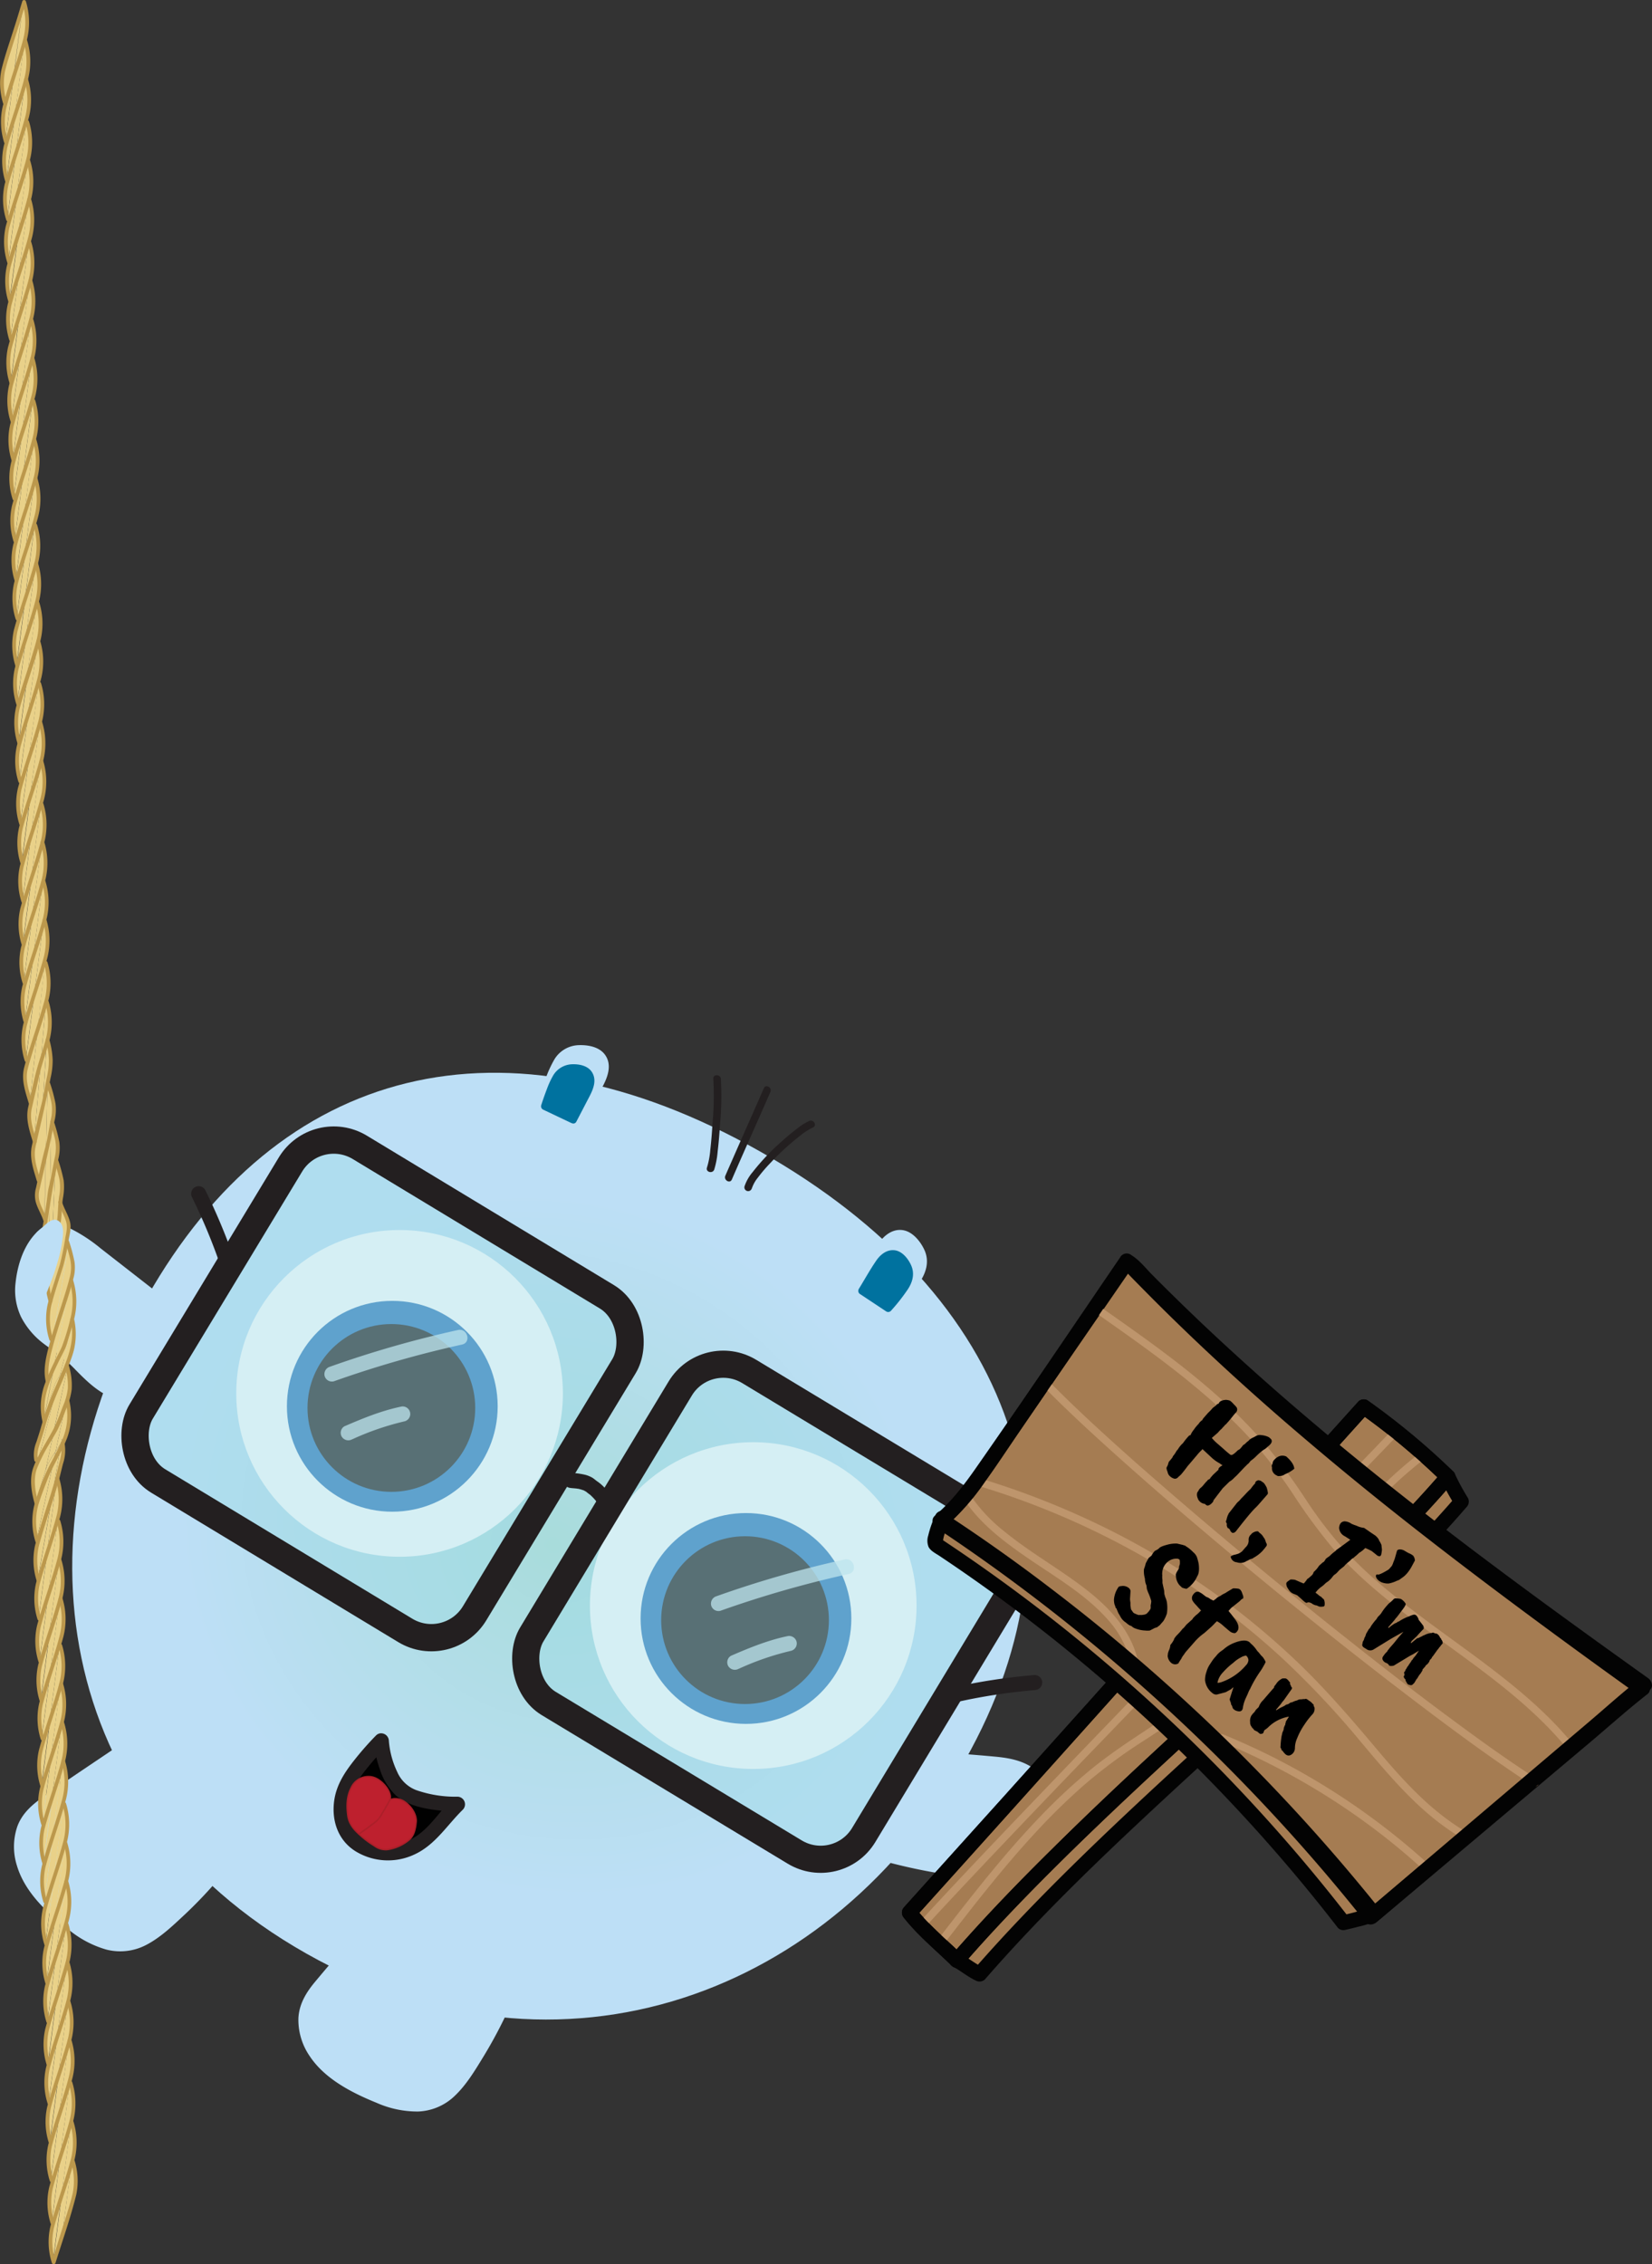 <svg xmlns="http://www.w3.org/2000/svg" viewBox="0 0 547.44 750.08"><rect x="0" y="0" width="547.44" height="750.08" fill="#333333" stroke="none"/><defs><radialGradient id="radial-gradient" cx="1580.34" cy="-311.3" r="155.34" gradientTransform="matrix(.91 .51 -.47 .82 -1401.02 -38.83)" gradientUnits="userSpaceOnUse"><stop offset="0" stop-color="#a8dcdb"/><stop offset=".78" stop-color="#bddff6"/></radialGradient><style>.cls-2{fill:#bddff6}.cls-4,.cls-9{fill:#231f20}.cls-6{fill:#ac1f29}.cls-7{fill:#fff;stroke:#fff}.cls-11,.cls-7,.cls-9{stroke-miterlimit:10}.cls-8{fill:#3077bb}.cls-11,.cls-9{stroke:#231f20}.cls-10{fill:#00729f}.cls-11{fill:#9edae6;fill-opacity:.43;stroke-width:9px}.cls-12{opacity:.75}.cls-13{fill:#bee4ed}.cls-14{fill:#e9d189}.cls-15{fill:#bc984c}.cls-16{fill:#a57c52}.cls-17{fill:#030303}.cls-18{fill:#be956c}</style></defs><g id="Layer_2" data-name="Layer 2"><g id="Layer_1-2" data-name="Layer 1"><path d="M319.79 583.15c-43.5 76.91-133.59 111.88-218.28 64S5.16 506.73 48.66 429.82s118.43-96.32 203.13-48.42 111.5 124.84 68 201.75z" fill="url(#radial-gradient)"/><path class="cls-2" d="M42.21 577.85l-25.75 17.46c-2.85 1.92-5.75 3.91-7.74 6.71-3.72 5.28-3.49 12.63-.83 18.53s7.38 10.61 12.25 14.87c6.57 5.75 14.87 11.26 23.38 9.36C47.9 643.8 51.6 641 55 638a149.52 149.52 0 0017.53-17.7z"/><path class="cls-2" d="M41.58 576.77c-9.09 6.16-18.27 12.23-27.29 18.51-3.67 2.56-7 5.49-8.56 9.8A20.77 20.77 0 005.6 618c2.61 8.85 10.12 15.81 17.22 21.28a34.49 34.49 0 0012.44 6.56 18.55 18.55 0 0013.18-1.54c4.86-2.51 9-6.55 13-10.27a148.16 148.16 0 0012-12.77 1.26 1.26 0 00.2-1.51l-10.26-14.4L47 582.47l-3.75-5.25c-.92-1.3-3.09-.05-2.16 1.26l10.25 14.35 16.34 22.89 3.79 5.28.2-1.52a128.82 128.82 0 01-20.24 19.92c-3.59 2.71-7.61 4.74-12.21 4.52-4.41-.21-8.53-2.25-12.15-4.66a68.8 68.8 0 01-10.24-8.58 36.56 36.56 0 01-7.77-10.54 19.72 19.72 0 01-1.56-12.2c.94-4.31 3.71-7.38 7.21-9.9 4.44-3.22 9.08-6.2 13.62-9.27l14.52-9.84c1.32-.93.07-3.07-1.27-2.16zM127 632.11l-20.3 23.63c-2.24 2.6-4.52 5.29-5.7 8.51-2.22 6.08 0 13.11 4.08 18.1s9.92 8.29 15.74 11.12c7.85 3.81 17.3 6.94 25 2.86 4-2.1 6.8-5.81 9.32-9.52a148.46 148.46 0 0012.25-21.7z"/><path class="cls-2" d="M126.06 631.23c-7.16 8.36-14.45 16.64-21.5 25.1-3 3.55-5.39 7.39-5.67 12.12a21.16 21.16 0 003.69 12.61c5 7.6 14 12.21 22.22 15.54a33.34 33.34 0 0013.76 2.88 18.49 18.49 0 0012.07-5.12c3.92-3.69 6.82-8.57 9.61-13.13a151 151 0 008.24-15.49 1.26 1.26 0 00-.19-1.51l-13.67-11.15-21.79-17.77-5-4.08c-1.23-1-3 .75-1.77 1.76l13.67 11.15 21.79 17.77 5 4.08-.19-1.51a133.13 133.13 0 01-14.16 24.37c-2.65 3.53-5.94 6.58-10.32 7.67s-8.79.26-12.92-1.07a67.87 67.87 0 01-12.08-5.45 38.39 38.39 0 01-10.21-7.76 20.17 20.17 0 01-5.21-11.45c-.39-4.55 1.43-8.38 4.21-11.87 3.46-4.31 7.19-8.43 10.78-12.62l11.41-13.3c1.04-1.22-.72-3-1.77-1.77z"/><path d="M126.36 576.7c.49 5.68 2.76 13.44 7.13 16.73 5.56 4.18 18.17 4.24 18.17 4.24-4.28 4.13-8.15 10.36-13.52 13.41a18.88 18.88 0 01-9.48 2.73 17.44 17.44 0 01-11.3-3.94c-4.56-3.74-5.29-10.92-3.21-16.89s12.21-16.28 12.21-16.28z" fill="#010101"/><path class="cls-4" d="M123.86 576.7a36.89 36.89 0 002.14 9.75 20.2 20.2 0 005.13 8.26c4.26 3.75 10.54 4.67 16 5.2 1.51.14 3 .25 4.54.26l-1.77-4.27c-4.1 4-7.22 9.26-12.06 12.44-4.55 3-10.38 4-15.44 1.71a11.21 11.21 0 01-5.63-4.9 13.56 13.56 0 01-1.14-7.44 18.09 18.09 0 01.82-3.71c.09-.26.17-.52.27-.77-.15.39 0 0 0-.06.25-.55.54-1.08.84-1.61a42.89 42.89 0 013.67-5.29 99.76 99.76 0 016.87-7.8c2.26-2.3-1.27-5.83-3.53-3.53a99.93 99.93 0 00-6.69 7.55c-3.42 4.27-6.41 8.59-7.15 14.14-.88 6.62 1.35 13.12 7.19 16.7a20.59 20.59 0 0019.41 1c6.94-3.19 10.8-9.72 16.07-14.87a2.53 2.53 0 00-1.76-4.27A39.34 39.34 0 01137.9 593a11.17 11.17 0 01-6.26-6 29.31 29.31 0 01-2.78-10.31 2.57 2.57 0 00-2.5-2.5 2.51 2.51 0 00-2.5 2.51z"/><path d="M129.09 596.48c.42-.78.29-.64.19-1.57a11.9 11.9 0 00-.67-2 10.31 10.31 0 00-4.61-4.11 7.09 7.09 0 00-2.84-.21 5.26 5.26 0 00-2.76 1.12 7.6 7.6 0 00-1.95 2.51 11.73 11.73 0 00-1.33 4.43 21.24 21.24 0 00.07 3.29 11.55 11.55 0 00.61 3.51 10 10 0 002.09 3 29.7 29.7 0 006.94 5.43 6.24 6.24 0 002.17.86 6.14 6.14 0 002.64-.34 25.51 25.51 0 004.54-1.83 7.59 7.59 0 002.85-2.83 20.2 20.2 0 001-4.74 8.56 8.56 0 00-1.27-3.43c-1.21-2.07-3.68-3.82-5.78-3.71-1.61.08-1.89.62-1.89.62z" fill="#be202e"/><path class="cls-6" d="M129.31 596.6c.79-1.52-.2-3.56-1.15-4.8-1.36-1.78-3.44-3.43-5.75-3.5a6.47 6.47 0 00-6.23 3.8c-1.55 2.95-1.59 6.18-1.15 9.43s2.72 5.41 5.08 7.4a30.15 30.15 0 003.82 2.73 6.48 6.48 0 004.35 1.3 14.66 14.66 0 007.77-3.57c1.49-1.51 1.88-3.68 2.09-5.72.28-2.63-1.68-5.47-3.75-6.9a5.74 5.74 0 00-3.89-1.13c-.52.06-1.32.2-1.62.71a.25.25 0 00.43.25c.37-.63 1.87-.54 2.43-.45a6.64 6.64 0 013.18 1.68c1.49 1.32 2.93 3.66 2.74 5.71-.15 1.62-.45 3.71-1.51 5-1.62 2-4.25 2.92-6.63 3.61a5.32 5.32 0 01-4.44-.4 26.88 26.88 0 01-3.34-2.17c-2-1.51-4.35-3.42-5.51-5.7a10.06 10.06 0 01-.84-3.94 16 16 0 01.11-4.48c.55-2.67 2.07-5.75 4.91-6.49a6.68 6.68 0 016.35 2c1.18 1.14 3 3.64 2.12 5.39-.15.27.28.53.43.24z"/><path class="cls-6" d="M128.88 596.35c-.76 1.34-1.5 2.7-2.29 4-.35.6-.71 1.19-1.1 1.76a6.28 6.28 0 01-1.47 1.44c-1.71 1.27-3.4 2.57-5.16 3.75-.27.18 0 .61.25.43 1.84-1.23 3.63-2.57 5.39-3.93a9.9 9.9 0 002.43-3.05c.83-1.37 1.6-2.77 2.38-4.17a.25.25 0 00-.43-.25z"/><path class="cls-4" d="M236.38 357.36a99.12 99.12 0 01-.27 14.82c-.17 2.9-.4 5.81-.73 8.71a27.15 27.15 0 01-1.1 5.87c-.54 1.52 1.88 2.17 2.41.66a28.55 28.55 0 001.13-6c.36-3 .59-5.94.78-8.92a101.77 101.77 0 00.28-15.12c-.15-1.59-2.65-1.6-2.5 0zM253.13 360.48c-3.48 8-7.08 16-10.61 24.08-.72 1.64-1.45 3.27-2.15 4.92-.64 1.46 1.52 2.73 2.15 1.26 3.48-8.05 7.08-16.06 10.61-24.08.72-1.64 1.45-3.28 2.16-4.92.63-1.46-1.53-2.73-2.16-1.26zM249.15 393.67a11.57 11.57 0 012-3.57 51.24 51.24 0 014.07-4.77 85.24 85.24 0 019.91-9.09 21.42 21.42 0 014.28-2.76c1.47-.64.2-2.79-1.26-2.15a19.68 19.68 0 00-3.91 2.47 77.59 77.59 0 00-5.13 4.25 75.68 75.68 0 00-9.7 10.23 14.32 14.32 0 00-2.69 4.72 1.25 1.25 0 002.41.67z"/><path class="cls-2" d="M56.25 433L31.7 413.83a42.93 42.93 0 00-8.52-5.61c-5.71-2.54-5.73-2.68-9.21 0s-5.16 6.85-6.43 11.14c-1.71 5.77-2.5 12.91 2.59 19.57a30.44 30.44 0 008.51 7.62c6.9 4.6 10 10.79 17.26 14.51z"/><path class="cls-2" d="M57.13 432.08l-23.76-18.52A52.78 52.78 0 0022 406.34c-2.42-1.06-4.63-2-7-.41-6.28 4.05-9.06 11.8-9.84 19A20.62 20.62 0 007 436.31a26.05 26.05 0 007.54 8.86c1.79 1.39 3.76 2.55 5.53 4a58.92 58.92 0 015 4.65c3.11 3.16 6.23 6.25 10.2 8.33a1.29 1.29 0 001.71-.45l17.82-24.6 2.53-3.48c.94-1.3-1.23-2.55-2.16-1.26l-17.83 24.6-2.52 3.48 1.71-.45c-6.53-3.43-10.61-9.82-16.55-14a39.73 39.73 0 01-8-6.65 18.23 18.23 0 01-4.46-10.74 28 28 0 011.57-10.06c1.09-3.43 2.59-6.9 5.46-9.22a7.63 7.63 0 012.82-1.78 5.44 5.44 0 012.87.73 46.62 46.62 0 0110.58 6.45l24.54 19.12c1.26.98 3.04-.77 1.77-1.76zM296 580.59l31 2.33a42.86 42.86 0 0110.08 1.57c5.94 2 9.54 6.37 10.33 10.68s-.78 8.54-2.72 12.57c-2.62 5.42-6.83 11.24-15.07 12.75-4.25.78-8.88.25-13.31-.41a218.36 218.36 0 01-24.14-5z"/><path class="cls-2" d="M296 581.84l27.58 2.07c7.53.57 16.82.6 21.24 7.91 2 3.24 1.87 7 .77 10.49a33.91 33.91 0 01-4.56 9.32 18.72 18.72 0 01-6.95 6.12c-3.63 1.8-7.73 2.06-11.71 1.78a121.17 121.17 0 01-14.8-2.21q-7.57-1.47-15-3.46l.92 1.2 3.33-30.19.47-4.28c.17-1.59-2.33-1.58-2.5 0l-3.33 30.2-.47 4.27a1.25 1.25 0 00.92 1.21 184.91 184.91 0 0028.64 5.6c4.35.45 8.9.43 13-1.17a20.27 20.27 0 008.28-6 34.87 34.87 0 005.14-8.91c1.62-3.87 2.66-8.26 1.31-12.36a15.45 15.45 0 00-6.14-7.85c-3.64-2.47-8-3.25-12.3-3.65-11.26-1.06-22.57-1.71-33.84-2.56-1.59-.15-1.58 2.35 0 2.47z"/><circle class="cls-7" cx="132.41" cy="461.59" r="53.62"/><circle class="cls-8" cx="130" cy="465.86" r="34.92"/><circle class="cls-9" cx="129.69" cy="466.41" r="27.29"/><circle class="cls-7" cx="249.61" cy="531.88" r="53.62"/><circle class="cls-8" cx="247.2" cy="536.15" r="34.92"/><circle class="cls-9" cx="246.89" cy="536.7" r="27.29"/><path class="cls-2" d="M192.66 370.76l6-11.51a18.3 18.3 0 001.66-3.92 6.14 6.14 0 00-1.52-6 8.74 8.74 0 00-5.06-1.79c-2.49-.26-5.48 0-7.83 2.55a17.51 17.51 0 00-2.77 4.8 92.55 92.55 0 00-3.52 9.66z"/><path class="cls-2" d="M193.74 371.39c2.06-4 4.15-7.92 6.19-11.89 1.59-3.12 2.82-6.86.62-10-1.89-2.72-5.66-3.38-8.76-3.27a9.74 9.74 0 00-8.13 4.81 38.6 38.6 0 00-2.85 6.24q-1.34 3.44-2.4 7a1.26 1.26 0 00.57 1.41l13.02 6.15c1.45.69 2.72-1.47 1.27-2.16l-13.06-6.22.58 1.42q1-3.42 2.32-6.75a35.18 35.18 0 012.68-5.85c2-3.29 5.45-4 9.05-3.34 1.73.33 3.36 1 4 2.75.78 1.95.11 4-.76 5.77-2.09 4.27-4.38 8.45-6.58 12.67-.66 1.42 1.5 2.69 2.24 1.26z"/><path class="cls-10" d="M189.89 370.92l4.42-8.5a13.22 13.22 0 001.23-2.89 4.5 4.5 0 00-1-4.4 6 6 0 00-3.64-1.27 6.3 6.3 0 00-5.68 1.93 13.36 13.36 0 00-2 3.55 68.73 68.73 0 00-2.62 7.13z"/><path class="cls-10" d="M191 371.55q2.21-4.24 4.42-8.5c1.26-2.44 2.37-5.34.73-7.9-1.36-2.13-4.18-2.67-6.55-2.59a7.57 7.57 0 00-6.32 3.76 29 29 0 00-2.08 4.53q-1 2.61-1.86 5.29a1.26 1.26 0 00.57 1.41l9.38 4.45c1.44.69 2.71-1.47 1.26-2.16l-9.37-4.45.57 1.41a40.4 40.4 0 013.69-9.21c1.42-2.31 3.76-2.86 6.31-2.37a3 3 0 012.6 1.95 5.54 5.54 0 01-.8 4.05c-1.53 3-3.14 6-4.71 9.07-.77 1.43 1.39 2.71 2.16 1.26z"/><path class="cls-2" d="M284.39 425.18l6.78-11.06a17.78 17.78 0 012.51-3.44 6.11 6.11 0 015.93-1.79 8.61 8.61 0 014.14 3.41c1.51 2 2.87 4.67 1.85 8a17.19 17.19 0 01-2.69 4.85 91.74 91.74 0 01-6.46 8z"/><path class="cls-2" d="M285.47 425.81c2.41-3.93 4.77-7.89 7.24-11.79 1.08-1.72 2.38-3.46 4.47-3.95a4.48 4.48 0 014.37 1.55 11.74 11.74 0 012.81 4.34 7.25 7.25 0 01-.76 5.86 57 57 0 01-8 10.46l1.52-.19-12.06-8c-1.34-.89-2.6 1.28-1.26 2.16l12.06 8a1.26 1.26 0 001.51-.2 78.31 78.31 0 007.65-9.67c2-3.16 2.93-6.67 1.35-10.22-1.24-2.76-3.72-5.91-6.81-6.58-3.51-.75-6.51 1.54-8.38 4.28-2.8 4.08-5.24 8.47-7.83 12.69-.88 1.38 1.28 2.63 2.12 1.26z"/><path class="cls-10" d="M285.68 427.65l5-8.18a14 14 0 011.85-2.54 4.46 4.46 0 014.3-1.37 6.06 6.06 0 013 2.46 6.3 6.3 0 011.26 5.86 12.79 12.79 0 01-2 3.58 67.22 67.22 0 01-4.75 5.92z"/><path class="cls-10" d="M286.76 428.28c1.78-2.91 3.53-5.84 5.35-8.72a5.56 5.56 0 013.07-2.79 2.81 2.81 0 012.84 1 7.88 7.88 0 011.87 3 5.2 5.2 0 01-.66 4.18 44.44 44.44 0 01-5.79 7.54l1.52-.2-8.65-5.73c-1.34-.9-2.59 1.27-1.26 2.15l8.65 5.74a1.25 1.25 0 001.51-.19 62.78 62.78 0 005.59-7.1c1.61-2.42 2.37-5.17 1.16-7.94-.92-2.11-2.8-4.54-5.19-5-2.71-.48-4.94 1.26-6.39 3.37-2.06 3-3.86 6.26-5.78 9.38a1.25 1.25 0 002.16 1.31z"/><path class="cls-4" d="M189.07 492.93l1.89.16c.32 0 .33 0 0 0l.47.08c.29 0 .58.11.86.18s.64.2 1 .31-.15-.11.06 0 .26.14.39.21l.27.18c.46.3-.31-.25 0-.05s.7.56 1.06.83l.3.21c.39.29 0-.07-.07-.05.11 0 .56.48.65.56a14.22 14.22 0 011.2 1.26c.06.07.3.29.3.36 0-.09-.26-.36-.05-.06s.34.49.5.75.28.5.41.75-.09-.1-.06-.15.14.4.15.43a2.5 2.5 0 004.82-1.32 14.25 14.25 0 00-5.47-6.95c-.27-.19-.22-.22 0 0a3.68 3.68 0 00-.39-.3 11.07 11.07 0 00-1-.76 9.84 9.84 0 00-2.41-1 25.36 25.36 0 00-4.75-.64 2.51 2.51 0 00-2.5 2.5 2.56 2.56 0 002.5 2.5zM316.33 564a193.48 193.48 0 0126.56-4.12 2.57 2.57 0 002.5-2.5 2.53 2.53 0 00-2.5-2.5 201.83 201.83 0 00-27.89 4.3c-3.14.71-1.81 5.53 1.33 4.82zM78.68 420.28A201.12 201.12 0 0068 394.19a2.5 2.5 0 10-4.32 2.52 192.91 192.91 0 0110.17 24.9c1 3 5.84 1.74 4.82-1.33z"/><rect class="cls-11" x="63.48" y="393.65" width="128.5" height="128.5" rx="16.66" transform="matrix(.86 .52 -.52 .86 255.03 -.12)"/><g class="cls-12"><path class="cls-13" d="M110.65 457.58a355.78 355.78 0 0142.46-12.17c3.14-.69 1.81-5.51-1.33-4.82a353.92 353.92 0 00-42.46 12.17 2.56 2.56 0 00-1.74 3.08 2.51 2.51 0 003.07 1.74z"/></g><g class="cls-12"><path class="cls-13" d="M116.66 476.83a90.78 90.78 0 0117.45-6 2.5 2.5 0 00-1.33-4.83c-6.45 1.35-12.62 3.88-18.65 6.49a2.52 2.52 0 00-.89 3.42 2.56 2.56 0 003.42.9z"/></g><rect class="cls-11" x="191.58" y="469.67" width="128.5" height="128.5" rx="16.66" transform="rotate(31.12 255.817 533.896)"/><g class="cls-12"><path class="cls-13" d="M238.75 533.6a355.09 355.09 0 0142.45-12.17c3.14-.69 1.81-5.52-1.33-4.82a353.24 353.24 0 00-42.45 12.17 2.58 2.58 0 00-1.75 3.08 2.52 2.52 0 003.08 1.74z"/></g><g class="cls-12"><path class="cls-13" d="M244.75 552.85a91 91 0 0117.45-6 2.53 2.53 0 001.75-3.08 2.56 2.56 0 00-3.08-1.75c-6.45 1.35-12.62 3.88-18.64 6.49a2.52 2.52 0 00-.9 3.42 2.57 2.57 0 003.42.9z"/></g><path class="cls-14" d="M20.53 432.78s-1.45 4.46-2.68 8.54L22.68 413c.83 2.72 1.71 5.91 1.15 8.41-.15.69-.35 1.47-.57 2.31-.9 3.37-2.26 7.53-2.73 9.06zM19.82 397.24c1 3 3.36 7.06 2.69 10.11-.22 1-.45 2.2-.68 3.45-.58 3.09-1.18 6.51-1.62 7.87 0 0-1.2 3.71-2.35 7.45l1.41-22.2a.09.09 0 000-.05c.19-1.87.3-4.4.55-6.63z"/><path class="cls-14" d="M20.2 418.67c.44-1.36 1-4.78 1.62-7.87l.18.2c.19.64.41 1.35.64 2.08l-4.83 28.29c-.25.81-.49 1.61-.7 2.36l-.39-.37 1.09-17.19c1.19-3.79 2.39-7.5 2.39-7.5zM22.35 453.07L18 473.23c-.79 1.34-3.24 5.52-5 9.09l6.82-26.66c.7-1.08 1.52-2.32 2.29-3.56.09.31.17.63.24.97zM17.85 441.32c1.23-4.08 2.68-8.54 2.68-8.54.49-1.53 1.83-5.69 2.73-9l.17.16-5.3 27.57c-1 2.14-2.07 4.51-2.76 6.34l-.28-.35z"/><path class="cls-14" d="M22.13 452.1c-.77 1.24-1.59 2.48-2.29 3.56l4.38-17.1a21.54 21.54 0 01.3 8.54 14.67 14.67 0 01-1.73 3.9c-.21.36-.43.72-.66 1.1zM19.71 396.88c0 .12.07.24.11.36-.25 2.23-.36 4.75-.55 6.63zM20.92 445.77s-1.34 2.63-2.79 5.71l5.3-27.57c.89 3 1.49 7.34.8 10.51-.14.64-.33 1.38-.54 2.15-.9 3.43-2.27 7.63-2.77 9.2zM17.06 371.39c.9 3 2.45 7.24 1.76 10.37-.15.72-.32 1.54-.49 2.41-.61 3.18-1.26 7-1.74 8.69l.41-21.24c0-.08.05-.16.06-.23z"/><path class="cls-14" d="M18.91 406s-.86 3.68-1.72 7.42l1.23-29.21c.89 3 2.5 7.32 1.79 10.5-.16.74-.28 1.61-.39 2.52 0-.12-.07-.24-.11-.36l-.44 7a.09.09 0 010 .05 11.75 11.75 0 01-.36 2.08zM22 463.49c-1.14 3.4-3.2 7.72-3.7 9.3l-.27.44 4.31-20.16a21.3 21.3 0 01.26 8.35 20.24 20.24 0 01-.6 2.07zM20.5 476.62a5.45 5.45 0 01.14.58c-.11.19-.22.4-.34.6z"/><path class="cls-14" d="M18.42 384.22l-1.23 29.21-1 4.3-.13-.1.51-24.77c.48-1.67 1.13-5.51 1.74-8.69zM18.44 480.81l3.67-17.22c.89 3 .5 7.37-.2 10.54a12.78 12.78 0 01-1.27 3.07 5.45 5.45 0 00-.14-.58l-.2 1.18c-.57 1-1.23 2.04-1.86 3.01zM17.19 413.43c.86-3.74 1.72-7.42 1.72-7.42a11.75 11.75 0 00.35-2.09l-1.41 22.2c-.49 1.6-1 3.22-1.33 4.55l-.05-.05z"/><path class="cls-14" d="M18.31 472.79c.5-1.58 2.56-5.9 3.7-9.3l.1.1-3.67 17.22a33.9 33.9 0 00-2.83 4.74s-.22.67-.55 1.72l3-14zM13.64 350.52l1.62-19.07c.89 3 1.5 7.34.8 10.52-.14.63-.32 1.37-.53 2.14-.53 2.08-1.29 4.5-1.89 6.41zM17 371.26v.36zM11.75 186.25c-.9 3.37-2.28 7.64-2.78 9.21l-.47 1.47 3-23.34c.89 3 1.5 7.34.79 10.52-.16.64-.29 1.36-.54 2.14zM14.87 318.46c.89 3 1.5 7.36.8 10.52-.15.69-.35 1.47-.58 2.32-.76 2.85-1.85 6.29-2.46 8.2zM5.15 36.52l3-23.35c.89 3 1.5 7.35.8 10.53-.14.63-.32 1.36-.53 2.13-.9 3.38-2.28 7.64-2.78 9.21zM14.2 365.42l1.36-21.29c.89 3 1.5 7.35.8 10.53-.24 1.09-.51 2.46-.77 3.86-.49 2.61-.99 5.38-1.39 6.9zM7.24 128.94l3-23.37c.88 3 1.49 7.35.79 10.52-.14.64-.32 1.36-.53 2.14-.9 3.37-2.27 7.64-2.77 9.21-.01 0-.2.56-.49 1.5zM8.25 168.7l3-23.34c.88 3 1.49 7.34.8 10.52-.15.63-.33 1.36-.54 2.14-.9 3.37-2.27 7.64-2.77 9.2-.01 0-.2.57-.49 1.48zM19.3 487.19c-.14.64-.32 1.36-.53 2.14-.33 1.22-.71 2.56-1.1 3.84l2.63-15.37c.12-.2.23-.41.34-.6.58 2.98-.64 7.02-1.34 9.99zM9.42 65.63c-.9 3.37-2.28 7.63-2.78 9.19l-.47 1.48L9.15 53c.89 3 1.5 7.34.8 10.51-.14.61-.32 1.33-.53 2.12zM8.4 39.65c-.88 3.14-2 6.67-2.47 8.07 0 0-.19.57-.48 1.49l3-23.35c.89 3 1.49 7.34.8 10.52-.25.94-.52 2.08-.85 3.27zM8 13c-.89 3.34-2.24 7.5-2.73 9l-.47 1.46L7.75.19c.89 3 1.5 7.34.8 10.52-.16.69-.35 1.47-.55 2.29zM9.27 79.92c-.86 3-1.91 6.27-2.33 7.59L6.47 89l3-23.34c.89 3 1.49 7.34.8 10.51-.27 1.06-.61 2.38-1 3.75zM9 52.81c-.9 3.34-2.24 7.5-2.73 9 0 0-.19.56-.48 1.48L8.77 40c.88 3 1.49 7.34.79 10.52-.16.66-.35 1.48-.56 2.29zM15.26 380.27l.47-21.67c.89 3 2.5 7.33 1.8 10.5-.15.68-.31 1.46-.47 2.29v-.13.36c-.66 3.2-1.32 7.05-1.8 8.65zM4.94 9.38C5.45 7.8 6.82 3.53 7.72.16l-3 23.33C4 25.94 2.45 30.81 1.55 34 .62 31 0 26.66.71 23.48c.75-3.42 4.23-14.1 4.23-14.1zM16 432.78c.13-.54.31-1.28.55-2.11.37-1.33.84-2.95 1.33-4.55l-1.09 17.19c-.91-3.03-1.52-7.31-.79-10.53zM6.55 103.26L9.52 80v-.12c.89 3 1.5 7.34.79 10.51-.14.65-.32 1.38-.53 2.16C8.9 96 7.53 100.21 7 101.77c0 0-.16.57-.45 1.49zM10.48 132c-.87 3.15-2 6.7-2.47 8.1l-.47 1.48 3-23.35c.89 3 1.5 7.35.8 10.52-.22.97-.52 2.09-.86 3.25zM16.59 392.86l-.51 24.77c-.89-3-2.49-7.31-1.8-10.49.16-.76.37-1.85.58-3.11.76-4.47 1.66-10.95 1.66-10.95s.05-.14.07-.22zM10.06 105.42c-.9 3.34-2.24 7.5-2.74 9l-.47 1.47 3-23.33c.89 3 1.5 7.34.8 10.51-.17.72-.37 1.51-.59 2.35zM11.1 173.22c-.81 2.74-1.69 5.5-2.08 6.69l-.47 1.48 3-23.35c.9 3 1.5 7.35.8 10.53-.3 1.3-.76 2.98-1.25 4.65zM11.07 145.2c-.9 3.35-2.24 7.5-2.74 9.05 0 0-.18.55-.46 1.46l3-23.34c.89 3 1.49 7.36.79 10.53-.17.68-.37 1.47-.59 2.3zM15.67 420.1c.13-.6.32-1.42.54-2.37l1-4.3-.72 17.19c-.91-3.03-1.49-7.35-.82-10.52zM16.77 568l3-23.35c.89 3 1.49 7.35.79 10.52-.14.64-.32 1.36-.52 2.14-.91 3.37-2.28 7.64-2.78 9.21-.01.04-.19.61-.49 1.48zM12.43 211.93c-.9 3.38-2.27 7.63-2.77 9.19l-.48 1.47 3-23.33c.89 3 1.49 7.35.79 10.51-.15.65-.33 1.38-.54 2.16zM10.19 262.38l3-23.34c.89 3 1.5 7.35.8 10.52-.15.64-.33 1.37-.53 2.15-.91 3.37-2.28 7.64-2.78 9.2-.01 0-.2.57-.49 1.47zM12.42 225.72c-.88 3.15-2 6.69-2.47 8.09l-.47 1.45 3-23.31c.9 3 1.5 7.34.8 10.51-.23.94-.52 2.08-.86 3.26zM12 199.12c-.9 3.34-2.24 7.49-2.73 9l-.48 1.49 3-23.36c.89 3 1.49 7.34.8 10.52-.17.71-.37 1.5-.59 2.35zM10.49 275.06l3-23.33c.9 3 1.5 7.35.8 10.52-.23 1.07-.59 2.39-1 3.76-.85 3-1.9 6.27-2.33 7.59.04 0-.17.55-.47 1.46zM13 238.89c-.9 3.35-2.24 7.49-2.73 9l-.48 1.48 3-23.35c.89 3 1.49 7.35.8 10.53-.16.72-.35 1.51-.59 2.34zM19.78 529.12c-.9 3.37-2.28 7.64-2.78 9.21l-.47 1.47 3-23.34c.89 3 1.5 7.34.8 10.52-.16.64-.33 1.36-.55 2.14zM14.52 304.33c-.91 3.37-2.28 7.64-2.78 9.2l-.47 1.47 3-23.33c.89 3 1.5 7.35.8 10.52-.17.63-.35 1.36-.55 2.14z"/><path class="cls-14" d="M16.52 393.08s-.9 6.48-1.66 10.95l-.1-.06.5-23.7c.48-1.6 1.14-5.45 1.76-8.65l-.43 21.24c-.02.08-.05.14-.07.22zM10.58 289.32l3-23.2V266c.88 3 1.49 7.34.79 10.51-.14.65-.33 1.37-.53 2.16-.9 3.37-2.27 7.63-2.78 9.19zM14.51 318.12c-.88 3.15-2 6.7-2.47 8.1l-.48 1.46 3-23.33c.89 3 1.5 7.35.79 10.52-.21.93-.5 2.06-.84 3.25zM10.88 302l3-23.34c.89 3 1.5 7.35.8 10.52-.15.68-.36 1.47-.58 2.31-.9 3.35-2.23 7.49-2.73 9zM12.84 390.73c1-4.43 2.38-10.31 2.38-10.31a.83.83 0 000-.15l-.5 23.7c-.89-3-3.47-6.29-2.77-9.47.23-.87.54-2.24.89-3.77zM18.76 503.13c-.88 3.15-2 6.7-2.47 8.1 0 0-.19.57-.47 1.47l3-23.34c.89 3 1.49 7.35.8 10.52-.23.94-.52 2.06-.86 3.25zM19.37 544.32c-.8 2.74-1.68 5.51-2.07 6.7l-.47 1.46 3-23.34c.89 3 1.49 7.35.8 10.53-.31 1.33-.76 2.98-1.26 4.65zM19.35 516.3c-.9 3.35-2.24 7.5-2.74 9.05l-.47 1.47 3-23.35c.88 3 1.49 7.36.79 10.53-.17.68-.36 1.47-.58 2.3zM11.32 377.82l2.32-27.3c.6-1.91 1.33-4.33 1.89-6.41l-1.33 21.31c0 .21-.1.39-.15.55 0 .03-1.72 7.41-2.73 11.85zM20.72 583c-.91 3.37-2.29 7.63-2.79 9.19l-.47 1.48 3-23.34c.9 3 1.5 7.35.8 10.53-.16.66-.34 1.39-.54 2.14zM21.72 622.82c-.9 3.37-2.27 7.63-2.77 9.19 0 0-.19.57-.48 1.47l3-23.33c.89 3 1.5 7.34.79 10.51-.15.65-.33 1.34-.54 2.16zM20.7 596.83c-.88 3.15-2 6.68-2.47 8.08 0 0-.19.57-.47 1.48l3-23.34c.89 3 1.5 7.34.8 10.51-.23.95-.56 2.09-.86 3.27zM20.28 570.22c-.91 3.34-2.24 7.49-2.73 9 0 0-.19.57-.48 1.47l3-23.34c.88 3 1.49 7.34.79 10.52-.16.72-.36 1.5-.58 2.35zM21.57 637.11c-.85 3-1.9 6.27-2.33 7.59l-.47 1.48 3-23.34c.89 3 1.5 7.34.8 10.51-.26 1.07-.57 2.38-1 3.76zM5.15 36.52l-3 23.15c-.88-3-1.49-7.35-.79-10.52.13-.58.34-1.37.59-2.28.94-3.23 2.44-7.97 3.2-10.35zM21.29 610c-.91 3.35-2.24 7.49-2.73 9 0 0-.19.56-.48 1.48l3-23.34c.88 3 1.49 7.34.79 10.52-.16.71-.35 1.5-.58 2.34zM6.17 76.3l-3 23.15c-.89-3-1.5-7.34-.8-10.51.13-.59.34-1.37.59-2.29.94-3.22 2.45-7.97 3.21-10.35zM5.45 49.21l-3 23.15C1.6 69.33 1 65 1.7 61.84c.12-.55.31-1.28.54-2.12.89-3.22 2.44-8.09 3.21-10.51zM4.77 23.52l-3 23.17C.92 43.66.31 39.35 1 36.17c.12-.55.31-1.28.54-2.13.91-3.23 2.46-8.1 3.23-10.52zM6.47 89l-3 23.15c-.9-3-1.5-7.35-.8-10.52.12-.55.31-1.28.55-2.13.93-3.23 2.47-8.09 3.25-10.5zM5.78 63.32l-3 23.16c-.89-3-1.5-7.35-.8-10.53.17-.77.48-1.92.86-3.23.95-3.14 2.25-7.24 2.94-9.4z"/><path class="cls-14" d="M11.32 377.82c1-4.44 2.73-11.85 2.73-11.85 0-.16.1-.34.15-.55l-1.59 25.14c-.89-3-2.49-7.32-1.79-10.5.12-.57.29-1.32.49-2.19v-.05zM22.8 675.43c-.91 3.37-2.28 7.64-2.78 9.2 0 0-.19.57-.48 1.48l3-23.35c.88 3 1.49 7.35.79 10.52-.15.64-.33 1.37-.53 2.15zM22.1 649.77c-.9 3.37-2.27 7.63-2.77 9.19 0 0-.19.57-.47 1.47l3-23.21v-.12c.89 3 1.5 7.34.79 10.51-.16.65-.34 1.39-.55 2.16zM20.56 725.88l3-23.33c.89 3 1.49 7.34.8 10.52-.15.63-.33 1.37-.53 2.14-.91 3.38-2.28 7.64-2.78 9.2-.05 0-.21.59-.49 1.47zM19.84 698.8l3-23.35c.9 3 1.5 7.35.8 10.52-.2.93-.5 2.06-.84 3.25-.87 3.15-2 6.7-2.47 8.1zM22.36 662.61c-.9 3.35-2.24 7.49-2.73 9l-.48 1.46 3-23.32c.89 3 1.49 7.34.8 10.51-.17.74-.36 1.51-.59 2.35zM24.63 725.76c-.75 3.42-2.69 9.42-3.31 11.34l-.47 1.48 3-23.35c.88 3.03 1.48 7.35.78 10.53zM7.24 128.94l-3 23.13c-.89-3-1.5-7.34-.79-10.51.12-.59.33-1.37.58-2.29.97-3.21 2.44-7.95 3.21-10.33zM23.37 702.4c-.9 3.35-2.23 7.49-2.73 9 0 0-.18.57-.48 1.48l3-23.35c.89 3 1.49 7.36.8 10.53-.17.71-.36 1.49-.59 2.34zM6.55 103.26l-3 23.15c-.89-3-1.49-7.35-.79-10.52.18-.86.54-2.17 1-3.65.91-3.08 2.13-6.92 2.79-8.98zM8.25 168.7l-3 23.16c-.89-3-1.5-7.35-.79-10.52.12-.59.33-1.37.59-2.29.95-3.23 2.44-7.97 3.2-10.35zM7.54 141.61l-3 23.15c-.89-3-1.5-7.35-.8-10.52.12-.55.31-1.28.54-2.12.94-3.23 2.48-8.12 3.26-10.51zM15.22 380.42s-1.37 5.88-2.38 10.31l-.23-.17 1.59-25.14c.4-1.52.9-4.29 1.39-6.9l.14.08-.47 21.67a.83.83 0 01-.04.15zM6.85 115.93l-3 23.17c-.89-3-1.5-7.36-.8-10.53.12-.54.31-1.27.54-2.12.94-3.24 2.48-8.1 3.26-10.52zM8.55 181.39l-3 23.15c-.89-3-1.5-7.34-.8-10.52.12-.54.31-1.28.54-2.11.94-3.23 2.48-8.1 3.26-10.52zM7.87 155.71l-3 23.16c-.89-3-1.49-7.34-.8-10.51.18-.77.49-1.92.86-3.23.94-3.13 2.25-7.27 2.94-9.42z"/><path class="cls-14" d="M10.05 365c1-4.46 2.7-11.72 2.7-11.72.2-.6.52-1.6.89-2.79l-2.32 27.3v.05c-.89-3-2.49-7.3-1.79-10.47.12-.57.31-1.37.52-2.37zM18.21 458.53s-2.45 7.55-3.69 12l3.65-19c1.45-3.08 2.79-5.71 2.79-5.71.5-1.57 1.87-5.82 2.77-9.2.18.62.34 1.27.49 2l-4.38 17.1a16.28 16.28 0 00-1.63 2.81zM9.18 222.59l-3 23.17c-.89-3-1.5-7.35-.79-10.52.12-.58.33-1.38.58-2.3.95-3.23 2.45-7.94 3.21-10.35zM8.5 196.93l-3 23.16c-.88-3-1.49-7.34-.79-10.52.24-1.07.74-2.85 1.32-4.79.87-2.85 1.89-6.05 2.47-7.85zM10.19 262.38l-3 23.16c-.89-3-1.5-7.34-.79-10.51.12-.59.33-1.38.59-2.3.94-3.22 2.44-7.96 3.2-10.35zM9.48 235.26l-3 23.19c-.89-3-1.5-7.35-.8-10.52.12-.55.31-1.28.54-2.13.94-3.24 2.49-8.13 3.26-10.54zM10.49 275.06l-3 23.17c-.89-3-1.49-7.35-.8-10.52.13-.55.32-1.29.55-2.13.94-3.24 2.48-8.11 3.25-10.52zM8.79 209.64l-3 23.14c-.89-3-1.5-7.35-.79-10.52.12-.55.31-1.28.54-2.12.93-3.22 2.46-8.08 3.25-10.5zM9.8 249.41l-3 23.16c-.89-3-1.49-7.36-.79-10.53.17-.77.48-1.91.85-3.22.95-3.15 2.25-7.25 2.94-9.41zM11.27 315l-3 23.17c-.9-3-1.5-7.34-.8-10.52.13-.59.33-1.38.59-2.3.94-3.24 2.45-7.98 3.21-10.35zM18.13 451.48l-3.65 19c-.89-3-.5-7.38.21-10.55a16 16 0 01.68-2.11c.69-1.82 1.75-4.2 2.76-6.34zM10.58 289.32l-3 23.17c-.89-3-1.5-7.35-.8-10.51.19-.86.55-2.17 1-3.65.92-3.1 2.14-6.95 2.8-9.01zM11.56 327.68l-3 23.17c-.89-3-1.5-7.35-.79-10.53.12-.54.3-1.28.54-2.12.94-3.2 2.48-8.11 3.25-10.52zM10.88 302l-3 23.16c-.88-3-1.49-7.35-.79-10.52.12-.54.31-1.28.54-2.12.93-3.22 2.47-8.08 3.25-10.52zM12.63 339.5l-2.71 25.44c-.88-3-2.49-7.32-1.79-10.49.17-.78.48-1.91.86-3.23 1.29-4.48 3.37-10.89 3.37-10.89.08-.22.17-.5.27-.83zM1.8 46.69l3-23.17.47-1.46c.49-1.54 1.84-5.7 2.73-9l.17.15-3 23.35C4.39 38.9 2.89 43.64 2 46.87zM2.82 86.48l3-23.16c.29-.92.48-1.48.48-1.48.49-1.53 1.83-5.69 2.73-9l.16.15-3 23.34C5.41 78.68 3.9 83.43 3 86.65zM5.45 49.21c-.77 2.42-2.32 7.29-3.21 10.51h-.05l3-23.15.44-1.57c.5-1.57 1.88-5.83 2.78-9.21zM6.47 89c-.78 2.42-2.32 7.28-3.21 10.5l3-23.15.47-1.48c.5-1.56 1.88-5.82 2.78-9.19zM5.78 63.32c-.69 2.16-2 6.26-2.9 9.4l-.39-.36 3-23.15c.29-.92.48-1.49.48-1.49.45-1.4 1.59-4.93 2.47-8.07l.37.33zM12.35 510.36C13.6 505.9 16 498.54 16 498.54c.32-1 1-3.1 1.68-5.37l-5.12 30c-.88-3-1.49-7.34-.79-10.51.12-.59.33-1.38.58-2.3zM16.53 539.8l-3 23.16c-.88-3-1.49-7.35-.79-10.52.13-.59.34-1.38.59-2.3.94-3.23 2.44-7.97 3.2-10.34zM15.82 512.7l-3 23.16c-.89-3-1.5-7.35-.79-10.51.12-.55.31-1.28.54-2.13.93-3.22 2.43-8.1 3.25-10.52zM16.83 552.48l-3 23.17c-.9-3-1.5-7.35-.8-10.53.12-.54.31-1.28.54-2.12.94-3.24 2.48-8.11 3.26-10.52zM16.14 526.82l-3 23.15c-.89-3-1.5-7.34-.8-10.51.17-.77.48-1.92.87-3.24.94-3.15 2.24-7.22 2.93-9.4zM7.24 128.94c-.77 2.38-2.27 7.12-3.17 10.33l-.18-.17 3-23.17.47-1.47c.5-1.54 1.84-5.7 2.74-9l.17.15zM4.9 178.87l3-23.16c.28-.91.46-1.46.46-1.46.5-1.55 1.84-5.7 2.74-9.05l.17.16-3 23.34c-.76 2.38-2.26 7.12-3.16 10.35zM4.28 152.07l3-23.13c.29-.92.48-1.5.48-1.5.5-1.57 1.87-5.84 2.77-9.21l-3 23.35c-.78 2.42-2.32 7.28-3.22 10.51zM11.91 497.55c.87-3.12 2.34-7.77 3.14-10.27.33-1 .55-1.72.55-1.72a33.9 33.9 0 012.83-4.74l-6.27 29.38c-.88-3-1.49-7.36-.79-10.53.12-.54.31-1.27.54-2.12zM6.85 115.93c-.78 2.42-2.32 7.28-3.22 10.52l3-23.15c.29-.92.48-1.49.48-1.49.5-1.56 1.87-5.82 2.77-9.19zM5.29 191.86l3-23.16c.29-.91.48-1.48.48-1.48.5-1.56 1.87-5.83 2.77-9.2l-3 23.35c-.78 2.42-2.32 7.29-3.22 10.52zM4.58 164.76l3-23.15.42-1.48c.45-1.4 1.6-4.95 2.47-8.1l.37.34-3 23.34c-.69 2.15-2 6.26-2.91 9.42z"/><path class="cls-14" d="M12.75 353.31s-1.68 7.26-2.7 11.72l-.13-.09 2.71-25.44c.61-1.91 1.7-5.35 2.46-8.2l.17.15-1.62 19.07c-.37 1.19-.64 2.19-.89 2.79zM17.46 593.7l-3 23.16c-.89-3-1.5-7.35-.8-10.52.13-.58.34-1.37.59-2.29.94-3.22 2.45-7.97 3.21-10.35zM16.77 568l-3 23.15c-.89-3-1.49-7.34-.8-10.52.24-1.07.74-2.85 1.32-4.79.89-2.84 1.9-6 2.48-7.84zM18.47 633.48l-3 23.16c-.89-3-1.5-7.34-.8-10.51.13-.59.34-1.37.59-2.29.94-3.22 2.45-7.97 3.21-10.36zM17.76 606.39l-3 23.16c-.9-3-1.5-7.35-.8-10.52.12-.55.31-1.28.54-2.13.94-3.22 2.5-8.08 3.26-10.51zM17.07 580.72l-3 23.16c-.89-3-1.5-7.35-.8-10.52.13-.55.31-1.28.55-2.13.94-3.23 2.48-8.1 3.25-10.51zM18.77 646.18l-3 23.15c-.9-3-1.5-7.35-.8-10.52.12-.55.31-1.29.55-2.13.93-3.23 2.48-8.08 3.25-10.5zM18.08 620.51l-3 23.16c-.89-3-1.5-7.36-.79-10.53.16-.77.48-1.91.85-3.22.95-3.15 2.25-7.25 2.94-9.41zM5.83 232.78l3-23.14.48-1.49c.49-1.54 1.83-5.69 2.73-9l.17.14-3 23.33C8.42 225 6.92 229.71 6 232.94zM10.19 262.38c-.76 2.39-2.26 7.13-3.16 10.35l-.19-.16 3-23.16.48-1.48c.49-1.55 1.83-5.69 2.73-9l.17.15zM9.48 235.26c-.77 2.41-2.32 7.3-3.22 10.54l3-23.17.48-1.47c.5-1.56 1.87-5.81 2.77-9.19zM8.79 209.64c-.78 2.42-2.32 7.28-3.21 10.5l3-23.16.42-1.52c.5-1.57 1.88-5.84 2.78-9.21zM10.49 275.06c-.77 2.41-2.31 7.28-3.21 10.52l3-23.16c.29-.9.48-1.47.48-1.47.5-1.56 1.87-5.83 2.78-9.2zM9.8 249.41c-.69 2.16-2 6.26-2.9 9.41l-.38-.37 3-23.19.47-1.45c.45-1.4 1.59-4.94 2.47-8.09l.37.34zM19.54 686.11l-3 23.15c-.89-3-1.5-7.34-.79-10.52.12-.59.33-1.37.59-2.28.93-3.22 2.44-7.96 3.2-10.35zM18.86 660.43l-3 23.17c-.88-3-1.49-7.35-.79-10.52.18-.86.54-2.17 1-3.65.93-3.1 2.13-6.94 2.79-9zM20.56 725.88l-3 23.17c-.9-3-1.5-7.35-.8-10.53.13-.58.33-1.37.59-2.28.94-3.24 2.44-7.98 3.21-10.36zM19.84 698.8l-3 23.15c-.89-3-1.5-7.35-.8-10.53.12-.54.31-1.28.54-2.12.94-3.23 2.48-8.08 3.26-10.5zM19.15 673.11l-3 23.18c-.89-3-1.5-7.36-.8-10.53.12-.54.32-1.28.55-2.12.94-3.24 2.48-8.12 3.25-10.53zM20.16 712.91l-3 23.15c-.89-3-1.49-7.34-.79-10.51.17-.78.48-1.92.85-3.23.96-3.16 2.26-7.26 2.94-9.41zM11.27 315c-.76 2.38-2.27 7.12-3.17 10.35l-.19-.16 3-23.16.47-1.47c.5-1.55 1.83-5.69 2.73-9l.17.15zM8.31 338.16l3-23.17.47-1.46c.5-1.56 1.87-5.83 2.78-9.2l-3 23.33c-.77 2.41-2.31 7.28-3.21 10.52zM10.88 302c-.78 2.42-2.32 7.28-3.22 10.52v-.05l3-23.17.47-1.46c.51-1.56 1.88-5.82 2.78-9.19z"/><path class="cls-14" d="M12.36 340.33s-2.08 6.41-3.36 10.89l-.39-.37 3-23.17.48-1.46c.44-1.4 1.59-5 2.47-8.1l.36.34-2.24 21c-.15.37-.24.65-.32.87zM11.31 377.87v-.05.05zM16 498.54s-2.39 7.36-3.64 11.82l-.19-.16 6.27-29.38c.63-1 1.29-2 1.86-3l-2.63 15.37c-.67 2.25-1.36 4.36-1.67 5.35zM16.53 539.8c-.76 2.37-2.26 7.11-3.17 10.34l-.18-.17 3-23.15.47-1.47c.5-1.55 1.84-5.7 2.74-9.05l.16.16zM15.82 512.7c-.82 2.42-2.32 7.3-3.22 10.52v-.05l5.12-30c.39-1.28.77-2.62 1.1-3.84zM16.83 552.48c-.78 2.41-2.32 7.28-3.22 10.52l3-23.16.47-1.47c.5-1.57 1.88-5.84 2.78-9.21zM12.85 535.86l3-23.16c.28-.9.47-1.47.47-1.47.45-1.4 1.59-5 2.47-8.1l.37.34-3 23.35c-.69 2.15-2 6.25-2.89 9.4zM5.59 204.54l3-23.15.41-1.48c.39-1.19 1.27-3.95 2.08-6.69l.38.37-3 23.34c-.58 1.8-1.6 5-2.44 7.85zM3.78 112.24l-.27-.1L6.47 89l.47-1.48c.42-1.32 1.47-4.58 2.33-7.59l.25.11-3 23.23c-.63 2.05-1.85 5.89-2.74 8.97zM17.46 593.7c-.76 2.38-2.27 7.13-3.17 10.35l-.18-.17 3-23.16c.29-.9.48-1.47.48-1.47.49-1.54 1.82-5.69 2.73-9l.16.14zM18.47 633.48c-.76 2.39-2.27 7.14-3.17 10.36l-.18-.17 3-23.16c.29-.92.48-1.48.48-1.48.49-1.54 1.82-5.68 2.73-9l.17.15zM17.07 580.72c-.77 2.41-2.31 7.29-3.21 10.51l3-23.15c.3-.91.48-1.48.48-1.48.5-1.57 1.87-5.84 2.78-9.21zM18.77 646.18c-.78 2.42-2.32 7.27-3.21 10.5h-.05l3-23.16c.29-.9.48-1.47.48-1.47.5-1.56 1.87-5.82 2.77-9.19zM15.05 487.28c-.8 2.5-2.27 7.15-3.14 10.27-.89-3-1.5-7.35-.8-10.52a17.29 17.29 0 011.19-3.11c.23-.5.49-1 .76-1.56 1.78-3.57 4.23-7.75 5-9.09zM18.08 620.51c-.69 2.16-2 6.26-2.9 9.41l-.38-.37 3-23.16c.28-.91.47-1.48.47-1.48.45-1.4 1.59-4.93 2.47-8.08l.37.34zM19.54 686.11c-.76 2.39-2.27 7.13-3.16 10.35l-.19-.17 3-23.18.48-1.46c.49-1.55 1.83-5.69 2.73-9l.17.15zM17.2 736.06l3-23.15c.3-.91.48-1.48.48-1.48.5-1.54 1.83-5.68 2.73-9l.17.15-3 23.33c-.77 2.38-2.27 7.13-3.17 10.36zM19.15 673.11c-.77 2.41-2.31 7.29-3.21 10.53l3-23.17c.28-.9.47-1.47.47-1.47.5-1.56 1.87-5.82 2.77-9.19zM20.16 712.91c-.68 2.15-2 6.25-2.9 9.41l-.38-.37 3-23.15.47-1.48c.45-1.4 1.6-5 2.47-8.1l.37.34zM19.84 455.66L13 482.32c-.27.53-.53 1.06-.76 1.56l-.48-.63c-.89-3 1.51-7.43 2.2-10.6.13-.55.32-1.28.54-2.13 1.24-4.44 3.69-12 3.69-12a16.28 16.28 0 011.65-2.86zM7.8 298.33l-.27-.1 3-23.17c.3-.91.47-1.46.47-1.46.43-1.32 1.48-4.58 2.33-7.59l.26.11-3 23.2c-.67 2.06-1.89 5.91-2.79 9.01zM13.87 575.65l3-23.17.43-1.48c.39-1.19 1.27-4 2.07-6.7l.39.37-3 23.35c-.58 1.8-1.59 5-2.44 7.84zM17.76 606.39c-.78 2.43-2.32 7.29-3.22 10.51l3-23.16.47-1.48c.5-1.56 1.88-5.82 2.79-9.19zM19.84 698.8c-.78 2.42-2.32 7.27-3.22 10.5l3-23.15c.29-.91.48-1.48.48-1.48.5-1.56 1.87-5.83 2.78-9.2zM20.85 738.58c-.78 2.42-2.32 7.28-3.21 10.51l3-23.17c.28-.91.47-1.47.47-1.47.5-1.56 1.87-5.82 2.78-9.2zM16.08 669.43l-.27-.1 3-23.15.47-1.48c.43-1.32 1.48-4.58 2.33-7.59l.26.11-3 23.21c-.67 2.06-1.87 5.9-2.79 9z"/><path class="cls-15" d="M8.39 40.56a22.27 22.27 0 01.36 12c-.83 3.17-1.83 6.32-2.84 9.44-1.39 4.31-2.83 8.63-4 13a22.94 22.94 0 00.51 12 .63.63 0 001.21-.33 21.51 21.51 0 01-.54-11.25c.72-2.77 1.58-5.49 2.44-8.22C7 62.53 8.65 57.83 9.91 53a23.69 23.69 0 00-.31-12.8.63.63 0 00-1.21.33zM9.08 66.23a22.24 22.24 0 01.36 12c-.84 3.2-1.84 6.35-2.85 9.48-1.39 4.32-2.82 8.64-4 13a22.84 22.84 0 00.51 12 .63.63 0 001.21-.33 21.41 21.41 0 01-.54-11.25c.72-2.77 1.58-5.5 2.43-8.22 1.52-4.71 3.14-9.41 4.4-14.21a23.69 23.69 0 00-.32-12.8.62.62 0 00-1.2.33z"/><path class="cls-15" d="M8.78 53.54a22.28 22.28 0 01.36 12C8.31 68.71 7.31 71.86 6.3 75c-1.39 4.31-2.83 8.64-4 13a22.74 22.74 0 00.51 12A.62.62 0 004 99.71a21.51 21.51 0 01-.5-11.25c.72-2.76 1.58-5.46 2.44-8.22C7.42 75.51 9 70.81 10.3 66a23.6 23.6 0 00-.3-12.79.63.63 0 00-1.21.33zM2.34 34.26a21.44 21.44 0 01-.72-10.51c.52-2.24 1.22-4.44 1.9-6.63 1.05-3.44 2.18-6.86 3.23-10.31q.93-3 1.83-6h-1.2a22.24 22.24 0 01.36 12C6.9 16 5.91 19.15 4.89 22.29c-1.39 4.32-2.82 8.64-4 13a22.94 22.94 0 00.51 12 .63.63 0 001.21-.34 21.4 21.4 0 01-.51-11.26c.72-2.76 1.58-5.49 2.43-8.21C6 22.74 7.64 18.05 8.9 13.25A23.69 23.69 0 008.58.45a.63.63 0 00-1.2 0C6.4 3.7 5.43 7 4.38 10.2 3 14.54 1.48 18.9.43 23.33a22.67 22.67 0 00.71 11.26.62.62 0 001.2-.33zM8.07 26.45a22.33 22.33 0 01.36 12c-.84 3.19-1.84 6.34-2.85 9.48-1.39 4.32-2.82 8.64-4 13a22.7 22.7 0 00.51 12 .63.63 0 001.21-.33 21.41 21.41 0 01-.54-11.25c.71-2.76 1.58-5.49 2.43-8.22 1.48-4.73 3.1-9.43 4.37-14.23a23.7 23.7 0 00-.32-12.8.62.62 0 00-1.2.34z"/><path class="cls-15" d="M7.77 13.76a22.24 22.24 0 01.36 12c-.83 3.2-1.83 6.34-2.85 9.48-1.39 4.32-2.82 8.64-4 13a22.94 22.94 0 00.51 12A.63.63 0 003 59.93a21.55 21.55 0 01-.54-11.26c.72-2.76 1.58-5.49 2.43-8.21C6.41 35.72 8 31 9.29 26.23A23.69 23.69 0 009 13.43a.62.62 0 00-1.2.33zM10.47 133a22.18 22.18 0 01.36 12C10 148.13 9 151.28 8 154.42c-1.39 4.32-2.82 8.64-4 13a22.7 22.7 0 00.51 12 .62.62 0 001.2-.33 21.41 21.41 0 01-.53-11.25c.71-2.76 1.58-5.49 2.43-8.22 1.48-4.73 3.1-9.43 4.37-14.23a23.7 23.7 0 00-.32-12.8.63.63 0 00-1.21.33zM11.16 158.63a22.27 22.27 0 01.36 12c-.83 3.19-1.83 6.34-2.84 9.48-1.39 4.31-2.83 8.63-4 13a22.84 22.84 0 00.52 12 .62.62 0 001.2-.33 21.51 21.51 0 01-.54-11.25c.72-2.77 1.58-5.5 2.44-8.22 1.48-4.73 3.1-9.43 4.36-14.23a23.6 23.6 0 00-.31-12.8.63.63 0 00-1.21.33z"/><path class="cls-15" d="M10.86 146a22.24 22.24 0 01.37 12c-.84 3.19-1.84 6.34-2.85 9.48-1.39 4.32-2.82 8.64-4 13a22.7 22.7 0 00.51 12 .62.62 0 001.2-.33 21.51 21.51 0 01-.53-11.25c.71-2.76 1.58-5.49 2.43-8.22 1.48-4.73 3.1-9.43 4.37-14.23a23.7 23.7 0 00-.32-12.8.63.63 0 00-1.21.34zM9.46 93.18a22.27 22.27 0 01.36 12C9 108.35 8 111.5 7 114.63c-1.39 4.32-2.83 8.64-4 13a22.74 22.74 0 00.51 12 .62.62 0 001.2-.33 21.51 21.51 0 01-.54-11.25c.72-2.77 1.58-5.5 2.44-8.22 1.48-4.73 3.1-9.43 4.36-14.23a23.6 23.6 0 00-.31-12.8.63.63 0 00-1.21.33z"/><path class="cls-15" d="M9.17 80.49a22.37 22.37 0 01.36 12c-.84 3.19-1.84 6.34-2.85 9.48-1.39 4.32-2.82 8.64-4 13a22.74 22.74 0 00.51 12 .62.62 0 001.2-.33 21.51 21.51 0 01-.53-11.25c.71-2.76 1.58-5.49 2.43-8.22 1.48-4.73 3.1-9.43 4.37-14.23a23.7 23.7 0 00-.32-12.8.62.62 0 00-1.2.33zM10.15 118.85a22.24 22.24 0 01.36 12c-.84 3.19-1.83 6.34-2.85 9.48-1.39 4.32-2.82 8.64-4 13a22.94 22.94 0 00.51 12 .63.63 0 001.24-.33 21.51 21.51 0 01-.54-11.25c.72-2.76 1.58-5.49 2.43-8.21 1.49-4.74 3.11-9.43 4.37-14.23a23.69 23.69 0 00-.32-12.8.62.62 0 00-1.2.33z"/><path class="cls-15" d="M9.85 106.16a22.27 22.27 0 01.36 12c-.83 3.19-1.83 6.34-2.84 9.48-1.39 4.31-2.83 8.63-4 13a22.74 22.74 0 00.51 12 .62.62 0 001.2-.33 21.51 21.51 0 01-.54-11.25c.72-2.77 1.58-5.5 2.44-8.22 1.48-4.73 3.1-9.43 4.37-14.23a23.69 23.69 0 00-.32-12.8.63.63 0 00-1.21.33zM12.42 226.65a22.34 22.34 0 01.36 12c-.84 3.2-1.84 6.35-2.85 9.48-1.39 4.32-2.82 8.64-4 13a22.74 22.74 0 00.51 12 .63.63 0 001.21-.33 21.41 21.41 0 01-.54-11.25c.71-2.77 1.58-5.5 2.43-8.22 1.48-4.73 3.1-9.43 4.37-14.23a23.69 23.69 0 00-.32-12.8.62.62 0 00-1.2.33zM13.1 252.32a22.14 22.14 0 01.36 12c-.83 3.19-1.83 6.34-2.84 9.48-1.39 4.32-2.82 8.64-4 13a22.74 22.74 0 00.51 12 .62.62 0 001.2-.34 21.4 21.4 0 01-.53-11.25c.71-2.76 1.58-5.49 2.43-8.21 1.48-4.74 3.1-9.44 4.37-14.23a23.73 23.73 0 00-.29-12.77.63.63 0 00-1.21.34z"/><path class="cls-15" d="M12.81 239.63a22.27 22.27 0 01.36 12c-.84 3.19-1.84 6.34-2.85 9.47-1.39 4.32-2.82 8.64-4 13a22.74 22.74 0 00.51 12 .63.63 0 001.21-.33 21.41 21.41 0 01-.54-11.25c.72-2.77 1.58-5.5 2.43-8.22 1.49-4.73 3.11-9.43 4.37-14.23a23.69 23.69 0 00-.3-12.77.62.62 0 00-1.2.33zM11.4 186.87a22.14 22.14 0 01.36 12c-.83 3.19-1.83 6.34-2.84 9.48-1.39 4.32-2.82 8.64-4 13a22.7 22.7 0 00.51 12 .62.62 0 001.2-.33 21.51 21.51 0 01-.53-11.25c.71-2.76 1.58-5.49 2.43-8.22 1.48-4.73 3.1-9.43 4.37-14.23a23.7 23.7 0 00-.32-12.8.63.63 0 00-1.21.34z"/><path class="cls-15" d="M11.11 174.18a22.24 22.24 0 01.36 12c-.84 3.2-1.84 6.34-2.85 9.48-1.39 4.32-2.82 8.64-4 13a22.84 22.84 0 00.51 12 .63.63 0 001.21-.33 21.45 21.45 0 01-.54-11.26c.72-2.76 1.58-5.49 2.43-8.21 1.49-4.74 3.11-9.43 4.37-14.23a23.69 23.69 0 00-.32-12.8.62.62 0 00-1.2.33zM12.09 212.53a22.27 22.27 0 01.36 12c-.83 3.19-1.83 6.34-2.84 9.48-1.39 4.31-2.83 8.63-4 13a22.74 22.74 0 00.51 12 .62.62 0 001.2-.33 21.51 21.51 0 01-.54-11.25c.72-2.77 1.58-5.49 2.44-8.22 1.48-4.73 3.1-9.43 4.36-14.23a23.6 23.6 0 00-.31-12.8.63.63 0 00-1.21.33z"/><path class="cls-15" d="M11.8 199.85a22.33 22.33 0 01.36 12c-.84 3.19-1.84 6.34-2.85 9.48-1.39 4.32-2.82 8.64-4 13a22.74 22.74 0 00.51 12 .62.62 0 001.2-.34 21.51 21.51 0 01-.53-11.25c.74-2.74 1.61-5.47 2.51-8.19 1.48-4.74 3.1-9.44 4.37-14.23a23.73 23.73 0 00-.37-12.81.62.62 0 00-1.2.34zM14.5 319.05a22.47 22.47 0 01.32 12.14c-.84 3.16-1.83 6.28-2.83 9.4-1.4 4.35-2.86 8.71-4 13.14-1 4.06.41 7.92 1.56 11.79a.63.63 0 001.21-.33c-1.08-3.63-2.54-7.31-1.56-11.12.7-2.76 1.57-5.47 2.41-8.19 1.5-4.78 3.14-9.52 4.41-14.36a23.69 23.69 0 00-.31-12.8.63.63 0 00-1.21.33zM15.19 344.72a27.23 27.23 0 011 6.27 23.64 23.64 0 01-.64 5.75c-.61 3.14-1.09 6.31-1.9 9.41-1.14 4.38-2.06 8.85-3.06 13.27-.91 4.08.44 7.83 1.6 11.72.23.77 1.44.44 1.2-.33-1.08-3.65-2.45-7.23-1.59-11.06q.92-4.06 1.86-8.12c1.12-4.85 2.14-9.68 3.1-14.55a25.34 25.34 0 00.69-5.88 28.58 28.58 0 00-1.11-6.81.62.62 0 00-1.2.33z"/><path class="cls-15" d="M14.89 332a22.28 22.28 0 01.36 12c-.83 3.17-1.92 6.25-2.82 9.4-1.25 4.37-2.09 8.91-3.08 13.35-.92 4.08.44 7.83 1.59 11.72a.63.63 0 001.21-.33c-1.09-3.65-2.46-7.23-1.6-11.06.62-2.76 1.26-5.51 1.89-8.26.39-1.69.72-3.42 1.2-5.09.9-3.15 2-6.23 2.82-9.4a23.7 23.7 0 00-.36-12.64.63.63 0 00-1.21.33zM13.49 279.27a22.24 22.24 0 01.36 12c-.85 3.16-1.85 6.31-2.85 9.45-1.39 4.32-2.82 8.64-4 13a22.74 22.74 0 00.51 12 .63.63 0 001.21-.34 21.4 21.4 0 01-.54-11.25c.72-2.76 1.58-5.49 2.43-8.21 1.49-4.74 3.11-9.43 4.37-14.23a23.69 23.69 0 00-.32-12.8.62.62 0 00-1.2.33z"/><path class="cls-15" d="M13.19 266.58a22.27 22.27 0 01.36 12c-.83 3.19-1.83 6.34-2.84 9.48-1.39 4.31-2.83 8.63-4 13a22.94 22.94 0 00.51 12 .63.63 0 001.21-.33 21.51 21.51 0 01-.54-11.25c.72-2.77 1.58-5.5 2.44-8.22 1.48-4.73 3.1-9.43 4.36-14.23a23.69 23.69 0 00-.31-12.8.63.63 0 00-1.21.33zM14.17 304.93a22.28 22.28 0 01.37 12c-.84 3.19-1.84 6.34-2.85 9.48-1.39 4.32-2.82 8.64-4 13a22.7 22.7 0 00.51 12 .62.62 0 001.2-.33 21.51 21.51 0 01-.53-11.25c.71-2.76 1.58-5.49 2.43-8.22 1.48-4.73 3.1-9.43 4.37-14.23a23.7 23.7 0 00-.32-12.8.63.63 0 00-1.21.33z"/><path class="cls-15" d="M13.88 292.25a22.24 22.24 0 01.36 12c-.84 3.19-1.84 6.34-2.85 9.48-1.39 4.32-2.82 8.64-4 13a22.84 22.84 0 00.51 12 .63.63 0 001.21-.33 21.45 21.45 0 01-.54-11.26c.72-2.76 1.58-5.49 2.43-8.21 1.49-4.74 3.11-9.43 4.37-14.23a23.69 23.69 0 00-.32-12.8.62.62 0 00-1.2.33zM21.67 411.53c.57 1.92 1.22 3.82 1.62 5.79a12.53 12.53 0 01-.18 5.84c-.83 3.25-1.85 6.45-2.87 9.63-1.39 4.31-2.81 8.62-4 13-1 3.81-2.07 8.23-1 12.12a.63.63 0 001.21-.33c-1-3.64.06-7.79 1-11.35.73-2.78 1.6-5.53 2.46-8.28 1.49-4.75 3.13-9.46 4.37-14.28a13.47 13.47 0 00.4-5.68 51.3 51.3 0 00-1.8-6.78.62.62 0 00-1.2.33zM23.35 437.17c2 7.46-1.74 14.74-4.57 21.39a104.73 104.73 0 00-5 13.55c-.51 1.89-1.12 3.73-1.72 5.6a11 11 0 00-.68 6.12.62.62 0 001.2-.33c-.51-2 .23-4.11.86-6 .56-1.68 1.08-3.35 1.54-5.06a89 89 0 013.06-8.71c1.85-4.77 4.13-9.38 5.76-14.22a22.71 22.71 0 00.73-12.67.63.63 0 00-1.21.33z"/><path class="cls-15" d="M23.06 424.49a22.56 22.56 0 01.27 12.3 74.86 74.86 0 01-2.74 9.12c-.74 1.79-1.75 3.51-2.57 5.26a72.6 72.6 0 00-3.33 7.75 21.86 21.86 0 00-.58 12.15.63.63 0 001.21-.34c-1.87-6.83 1.14-13.42 4-19.43.76-1.6 1.66-3.17 2.36-4.79.51-1.2.82-2.53 1.21-3.77.56-1.81 1.1-3.63 1.59-5.46a23.89 23.89 0 00-.23-13.12.62.62 0 00-1.2.33zM16.66 371.85c.57 1.92 1.22 3.82 1.62 5.79a14.21 14.21 0 01-.14 5.88c-.64 3.19-1.15 6.4-1.92 9.56-.41 1.67-.53 3.46-.78 5.16-.41 2.75-.81 5.51-1.34 8.25a13.78 13.78 0 00-.19 5 50 50 0 001.8 6.77.62.62 0 001.2-.33c-1.1-3.7-2.36-7.18-1.61-11.07.53-2.73.93-5.49 1.34-8.25.74-4.94 1.72-9.81 2.7-14.71a15.36 15.36 0 00.32-5.57 51.57 51.57 0 00-1.8-6.77.62.62 0 00-1.2.33z"/><path class="cls-15" d="M15.36 359.19c.57 1.92 1.22 3.82 1.62 5.79a13.62 13.62 0 01-.11 5.72c-.64 3.21-1.08 6.47-1.92 9.63-1.16 4.33-2.06 8.75-3 13.12a9.08 9.08 0 00-.09 4.77c.63 2.21 1.91 4.16 2.59 6.34.24.77 1.45.44 1.21-.33-.61-1.94-1.67-3.69-2.36-5.6a7.91 7.91 0 01-.17-4.74q.93-4.12 1.88-8.23c1.12-4.81 2.11-9.62 3.08-14.46a15.51 15.51 0 00.28-5.76 51.5 51.5 0 00-1.77-6.58.62.62 0 00-1.2.33zM19.37 398.47c.63 2 1.75 3.83 2.42 5.83s.25 3.67-.13 5.64a87.81 87.81 0 01-1.83 9c-1.33 4.35-2.83 8.64-4 13a22.77 22.77 0 00.53 11.92.63.63 0 001.21-.33 21.35 21.35 0 01-.57-11.12c.68-2.67 1.51-5.3 2.33-7.92.55-1.75 1.13-3.48 1.66-5.23a82.35 82.35 0 001.8-8.81c.38-1.95.89-3.74.39-5.72-.59-2.31-1.94-4.33-2.65-6.59-.24-.77-1.44-.44-1.2.33z"/><path class="cls-15" d="M18.05 384.81c.57 1.92 1.22 3.82 1.62 5.78a15.76 15.76 0 01-.08 5.77c-.47 3.21-.26 6.57-1 9.73q-1.54 6.59-3 13.16a23.86 23.86 0 00.55 11.95.62.62 0 001.2-.33 22.44 22.44 0 01-.57-11.18c.61-2.73 1.24-5.45 1.87-8.16.39-1.71.79-3.4 1.19-5.1.72-3.06.56-6.3 1-9.4a19.67 19.67 0 00.27-6 53.53 53.53 0 00-1.77-6.57.62.62 0 00-1.2.33zM18.75 504.07a22.24 22.24 0 01.36 12c-.83 3.19-1.83 6.34-2.84 9.48-1.39 4.32-2.83 8.64-4 13a22.9 22.9 0 00.51 12 .63.63 0 001.21-.33 21.51 21.51 0 01-.52-11.22c.72-2.76 1.58-5.49 2.44-8.22 1.48-4.73 3.1-9.43 4.36-14.23a23.7 23.7 0 00-.31-12.8.63.63 0 00-1.21.34zM19.44 529.73a22.27 22.27 0 01.36 12c-.8 3.17-1.8 6.32-2.8 9.46-1.39 4.31-2.82 8.63-4 13a22.84 22.84 0 00.51 12 .63.63 0 001.21-.33 21.41 21.41 0 01-.54-11.25c.72-2.77 1.58-5.49 2.43-8.22C18.08 551.7 19.7 547 21 542.2a23.69 23.69 0 00-.32-12.8.62.62 0 00-1.2.33z"/><path class="cls-15" d="M19.14 517.05a22.24 22.24 0 01.36 12c-.83 3.19-1.83 6.34-2.84 9.48-1.39 4.32-2.83 8.64-4 13a22.74 22.74 0 00.51 12 .62.62 0 001.2-.34 21.51 21.51 0 01-.51-11.19c.72-2.76 1.58-5.49 2.44-8.22 1.48-4.73 3.1-9.43 4.36-14.22a23.63 23.63 0 00-.31-12.81.63.63 0 00-1.21.34zM21.74 464.18a20.33 20.33 0 01-.74 11.9 92.39 92.39 0 01-4.38 8.92 78.82 78.82 0 00-5.16 13.26 22.23 22.23 0 00.33 12.57.63.63 0 001.21-.33 20.89 20.89 0 01-.33-11.9c.88-2.9 2-5.74 3.08-8.56 1.84-4.67 4.64-8.89 6.45-13.58a21.42 21.42 0 00.74-12.57.62.62 0 00-1.2.34z"/><path class="cls-15" d="M21.47 452.49a21.16 21.16 0 011 7.53A20.49 20.49 0 0121 465.5c-1 2.5-1.92 5.19-3.11 7.57-2.2 4.36-5.1 8.35-6.82 13-1.4 3.76-.66 8.31.42 12.06a.62.62 0 001.2-.33c-1-3.51-1.74-7.77-.45-11.3a54.35 54.35 0 013.83-7.72c1-1.72 2.08-3.38 3-5.14 1.2-2.41 2.15-5.09 3.12-7.6a21.79 21.79 0 001.56-5.75 22 22 0 00-1-8.09.62.62 0 00-1.2.33zM18.43 490a22.33 22.33 0 01.36 12c-.84 3.19-1.84 6.34-2.85 9.48-1.39 4.32-2.82 8.64-4 13a22.74 22.74 0 00.51 12 .63.63 0 001.21-.33 21.45 21.45 0 01-.54-11.26c.71-2.76 1.58-5.49 2.43-8.21 1.48-4.74 3.1-9.43 4.37-14.23a23.69 23.69 0 00-.32-12.8.62.62 0 00-1.2.33z"/><path class="cls-15" d="M20.15 478.21c.62 2.38-.06 4.75-.67 7.05-.47 1.76-.86 3.55-1.35 5.3-.77 2.78-1.64 5.54-2.53 8.28-1.41 4.37-2.87 8.75-4 13.2a22.66 22.66 0 00.58 11.72.63.63 0 001.21-.33 21.4 21.4 0 01-.59-11c.68-2.66 1.5-5.27 2.32-7.89 1.41-4.53 2.94-9 4.22-13.59.55-2 1-4 1.52-6a13.87 13.87 0 00.5-7.05.63.63 0 00-1.21.33zM20.69 597.75a22.18 22.18 0 01.36 12c-.83 3.19-1.83 6.34-2.84 9.47-1.39 4.32-2.82 8.64-4 13a22.74 22.74 0 00.51 12 .62.62 0 001.2-.33 21.41 21.41 0 01-.53-11.25c.71-2.77 1.58-5.5 2.43-8.22 1.48-4.73 3.1-9.43 4.37-14.23a23.69 23.69 0 00-.32-12.8.63.63 0 00-1.21.33zM21.38 623.42a22.24 22.24 0 01.36 12c-.83 3.19-1.83 6.34-2.84 9.48-1.4 4.32-2.83 8.64-4 13a22.94 22.94 0 00.51 12 .63.63 0 001.21-.34 21.51 21.51 0 01-.54-11.25c.72-2.76 1.58-5.49 2.44-8.21 1.48-4.74 3.1-9.43 4.36-14.23a23.69 23.69 0 00-.31-12.8.63.63 0 00-1.21.33z"/><path class="cls-15" d="M21.08 610.73a22.18 22.18 0 01.36 12c-.83 3.19-1.83 6.34-2.84 9.48-1.39 4.31-2.82 8.63-4 13a22.74 22.74 0 00.51 12 .62.62 0 001.2-.33 21.41 21.41 0 01-.53-11.25c.71-2.77 1.58-5.5 2.43-8.22 1.48-4.73 3.1-9.43 4.37-14.23a23.69 23.69 0 00-.32-12.8.63.63 0 00-1.21.33zM19.68 558a22.24 22.24 0 01.36 12c-.83 3.19-1.83 6.34-2.84 9.48-1.39 4.32-2.83 8.64-4 13a22.84 22.84 0 00.52 12 .62.62 0 001.2-.34 21.51 21.51 0 01-.54-11.25c.72-2.76 1.58-5.49 2.44-8.21 1.48-4.74 3.1-9.44 4.36-14.23a23.63 23.63 0 00-.31-12.81.63.63 0 00-1.21.34z"/><path class="cls-15" d="M19.38 545.28a22.24 22.24 0 01.37 12c-.84 3.2-1.84 6.35-2.85 9.48-1.39 4.32-2.82 8.64-4 13a22.74 22.74 0 00.51 12 .62.62 0 001.2-.33 21.51 21.51 0 01-.53-11.25c.71-2.77 1.58-5.5 2.43-8.22 1.48-4.74 3.1-9.43 4.37-14.23a23.69 23.69 0 00-.32-12.8.63.63 0 00-1.21.33zM20.37 583.63a22.28 22.28 0 01.36 12c-.84 3.19-1.83 6.34-2.85 9.48-1.39 4.31-2.82 8.64-4 13a22.84 22.84 0 00.51 12 .63.63 0 001.21-.33 21.41 21.41 0 01-.54-11.25c.72-2.76 1.58-5.49 2.43-8.22 1.49-4.73 3.11-9.43 4.37-14.23a23.7 23.7 0 00-.32-12.8.62.62 0 00-1.2.33z"/><path class="cls-15" d="M20.07 571a22.24 22.24 0 01.36 12c-.83 3.19-1.83 6.34-2.84 9.48-1.39 4.32-2.83 8.64-4 13a22.74 22.74 0 00.51 12 .62.62 0 001.2-.34 21.51 21.51 0 01-.54-11.25c.72-2.76 1.58-5.49 2.44-8.21 1.48-4.74 3.1-9.44 4.36-14.23a23.63 23.63 0 00-.31-12.81.63.63 0 00-1.21.34zM22.78 690.15a22.37 22.37 0 01.36 12c-.84 3.19-1.84 6.34-2.85 9.48-1.39 4.31-2.82 8.63-4 13a22.74 22.74 0 00.51 12 .63.63 0 001.21-.33 21.41 21.41 0 01-.54-11.25c.71-2.77 1.58-5.49 2.43-8.22 1.48-4.73 3.1-9.43 4.37-14.23a23.69 23.69 0 00-.32-12.8.62.62 0 00-1.2.33z"/><path class="cls-15" d="M23.17 703.13a22.28 22.28 0 01.36 12c-.84 3.19-1.84 6.34-2.85 9.48-1.39 4.31-2.82 8.64-4 13a22.74 22.74 0 00.51 12 .63.63 0 001.21 0c2.33-7.47 5-15 6.87-22.58a22.92 22.92 0 00-.63-11.56.63.63 0 00-1.21.33 21.46 21.46 0 01.67 10.75c-.7 3-1.63 5.9-2.55 8.82q-1.51 4.79-3 9.57l-1.36 4.34h1.21a21.41 21.41 0 01-.54-11.25c.72-2.76 1.58-5.49 2.43-8.22 1.49-4.73 3.11-9.43 4.37-14.23a23.7 23.7 0 00-.32-12.8.62.62 0 00-1.2.33zM21.76 650.37a22.14 22.14 0 01.36 12c-.83 3.19-1.83 6.34-2.84 9.48-1.39 4.32-2.82 8.64-4 13a22.74 22.74 0 00.51 12 .62.62 0 001.2-.34 21.5 21.5 0 01-.53-11.25c.71-2.76 1.58-5.49 2.43-8.21 1.48-4.74 3.1-9.43 4.37-14.23A23.69 23.69 0 0023 650a.63.63 0 00-1.21.33z"/><path class="cls-15" d="M21.47 637.68a22.27 22.27 0 01.36 12C21 652.85 20 656 19 659.14c-1.39 4.31-2.82 8.63-4 13a22.84 22.84 0 00.51 12 .63.63 0 001.21-.33 21.41 21.41 0 01-.54-11.25c.72-2.77 1.58-5.5 2.43-8.22 1.49-4.73 3.11-9.43 4.37-14.23a23.69 23.69 0 00-.32-12.8.62.62 0 00-1.2.33zM22.45 676a22.24 22.24 0 01.36 12c-.81 3.2-1.81 6.35-2.81 9.49-1.39 4.32-2.83 8.64-4 13a22.7 22.7 0 00.51 12 .62.62 0 001.2-.33 21.51 21.51 0 01-.54-11.16c.72-2.76 1.58-5.49 2.44-8.22 1.48-4.73 3.1-9.43 4.36-14.23a23.6 23.6 0 00-.31-12.8.63.63 0 00-1.21.34z"/><path class="cls-15" d="M22.16 663.35a22.34 22.34 0 01.36 12c-.84 3.2-1.84 6.34-2.85 9.48-1.39 4.32-2.82 8.64-4 13a22.74 22.74 0 00.51 12 .62.62 0 001.2-.33 21.55 21.55 0 01-.53-11.26c.71-2.76 1.58-5.49 2.43-8.21 1.48-4.74 3.1-9.43 4.37-14.23a23.69 23.69 0 00-.32-12.8.62.62 0 00-1.2.33z"/><path class="cls-16" d="M317.1 649.37c1.63.84 5.47 3.66 7.54 4.58 37.69-43.29 89.6-85.63 130.54-125.88 11-10.79 20.05-20.15 29.13-30.64a90.11 90.11 0 01-4.5-8.19l-89.36 75.59z"/><path class="cls-17" d="M315.84 651.53c2.6 1.38 4.86 3.34 7.54 4.58a2.58 2.58 0 003-.39c19-21.86 40.09-41.92 61.36-61.59 21.44-19.83 43.3-39.21 64.29-59.52 11.76-11.39 23.3-23 34-35.41a2.57 2.57 0 00.39-3A73.9 73.9 0 01482 488a2.54 2.54 0 00-3.93-.51l-8.56 7.25-20.59 17.41-25.28 21.38-22.33 18.9-12.09 10.17a51.18 51.18 0 00-5.14 5.76l-16.26 18.74-21.52 24.81-19.63 22.63L315.85 647l-.52.6a2.56 2.56 0 000 3.53 2.52 2.52 0 003.54 0l7.64-8.8 18.13-20.9 21.73-25.05 18.16-20.93 5.59-6.44c.69-.8 1.34-1.68 2.1-2.42s1.5-1.28 2.24-1.91l6.2-5.24 20.52-17.36 25.28-21.38 22.38-18.93L481 491.49l.57-.48-3.92-.51a73 73 0 004.5 8.19l.39-3c-19 21.92-40.33 41.75-61.66 61.35-21.81 20-43.92 39.77-65.06 60.52-11.37 11.17-22.47 22.63-32.94 34.64l3-.39c-2.68-1.24-5-3.2-7.55-4.58-2.81-1.52-5.33 2.77-2.49 4.3z"/><path class="cls-16" d="M317.1 649.37c38.09-43.79 91.95-88.38 133.28-129.12 11.08-10.93 20.26-20.4 29.43-31A233.73 233.73 0 00451.89 466c-49.13 54.5-101.41 113.12-150.54 167.58 4.71 6 8.41 8.58 15.75 15.79z"/><path class="cls-17" d="M318.87 651.14c9.47-10.88 19.45-21.32 29.66-31.51 10.66-10.63 21.58-21 32.59-31.25s22.34-20.61 33.52-30.91c10.7-9.87 21.37-19.77 31.82-29.9 10.81-10.47 21.45-21.13 31.45-32.38q1.84-2.08 3.66-4.18a2.55 2.55 0 000-3.54 239.26 239.26 0 00-28.41-23.59 2.53 2.53 0 00-3 .39q-29.33 32.5-58.53 65.1-29.57 33-59.15 65.93-16.48 18.27-32.9 36.51a2.6 2.6 0 000 3.54c4.63 5.86 10.44 10.59 15.75 15.79 2.3 2.26 5.84-1.28 3.54-3.53-5.31-5.21-11.13-9.94-15.75-15.8v3.54q29.31-32.51 58.52-65.1 29.58-33 59.15-65.92 16.43-18.29 32.87-36.52l-3 .39A229.92 229.92 0 01478 491v-3.54c-9.92 11.47-20.53 22.3-31.36 32.91-10.31 10.1-20.86 20-31.47 29.76-11.13 10.29-22.33 20.52-33.45 30.83S359.7 601.58 349 612.17c-10.36 10.21-20.51 20.65-30.17 31.52q-1.74 1.95-3.45 3.92a2.56 2.56 0 000 3.53 2.53 2.53 0 003.49 0z"/><path class="cls-18" d="M470.36 481.49c-11 8.43-20.33 18.67-29.15 29.29-9 10.88-17.57 22.19-27 32.78a180.93 180.93 0 01-14.53 14.78 154.84 154.84 0 01-18.36 13.78c-6.63 4.37-13.25 8.71-19.42 13.71a190.12 190.12 0 00-16.75 15.48c-10.85 11.23-20.58 23.46-30.15 35.77l-3.52 4.55c-1 1.26.78 3 1.77 1.77 9.5-12.28 19.05-24.57 29.59-36a211.65 211.65 0 0116.21-15.91 173.09 173.09 0 0118.85-14.13 228.17 228.17 0 0019.4-13.69 155.59 155.59 0 0014.94-14.22c9.54-10.25 18.06-21.38 26.88-32.24s17.84-21.39 28.48-30.34c1.3-1.11 2.63-2.18 4-3.23s0-3.14-1.26-2.15zM306.61 638.35c8.27-9 16.68-17.91 25.11-26.78q16.3-17.15 32.74-34.15 17.78-18.45 35.61-36.83 16.86-17.4 33.72-34.78 13.57-14 27.09-28l2.63-2.74c1.11-1.16-.65-2.93-1.77-1.77q-12.93 13.49-25.94 26.87l-33.17 34.21Q384.8 552.75 367 571.19q-16.72 17.32-33.35 34.73c-8.82 9.26-17.63 18.54-26.3 27.94-.84.91-1.67 1.82-2.51 2.72-1.08 1.19.68 3 1.77 1.77z"/><path class="cls-17" d="M318.87 651.14c9.47-10.88 19.45-21.32 29.66-31.51 10.66-10.63 21.58-21 32.59-31.25s22.34-20.61 33.52-30.91c10.7-9.87 21.37-19.77 31.82-29.9 10.81-10.47 21.45-21.13 31.45-32.38q1.84-2.08 3.66-4.18a2.55 2.55 0 000-3.54 239.26 239.26 0 00-28.41-23.59 2.53 2.53 0 00-3 .39q-29.33 32.5-58.53 65.1-29.57 33-59.15 65.93-16.48 18.27-32.9 36.51a2.6 2.6 0 000 3.54c4.63 5.86 10.44 10.59 15.75 15.79 2.3 2.26 5.84-1.28 3.54-3.53-5.31-5.21-11.13-9.94-15.75-15.8v3.54q29.31-32.51 58.52-65.1 29.58-33 59.15-65.92 16.43-18.29 32.87-36.52l-3 .39A229.92 229.92 0 01478 491v-3.54c-9.92 11.47-20.53 22.3-31.36 32.91-10.31 10.1-20.86 20-31.47 29.76-11.13 10.29-22.33 20.52-33.45 30.83S359.7 601.58 349 612.17c-10.36 10.21-20.51 20.65-30.17 31.52q-1.74 1.95-3.45 3.92a2.56 2.56 0 000 3.53 2.53 2.53 0 003.49 0z"/><path class="cls-16" d="M312.27 502.93c-.83 1.81-2.6 6.21-2.44 8.19l.27.48a563.51 563.51 0 01135 125.24s8.05-1.74 10.12-3.05l-66.61-84.31z"/><path class="cls-17" d="M310.11 501.67a33.6 33.6 0 00-2.51 7 5.6 5.6 0 00.11 3.79c.74 1.39 2.38 2.13 3.66 3q8.11 5.41 16.05 11.12 15.76 11.34 30.71 23.77a565.13 565.13 0 0156.73 54.31q14.92 16.41 28.52 34a2.47 2.47 0 002.44.64c1.48-.32 2.95-.68 4.41-1.07a24.49 24.49 0 006.3-2.23 2.55 2.55 0 00.47-4l-5.65-7.14-13.87-17.55L420 585.17l-16.55-20.95-11-13.93c-.65-.82-1.26-1.75-2-2.51a10 10 0 00-2.21-1.46l-15.09-9.2-23.45-14.31L327 509l-12.85-7.83-.6-.37c-2.75-1.68-5.27 2.65-2.52 4.32l9.08 5.53 21.06 12.84 24.13 14.7 18 11c1.29.79 2.57 1.65 3.9 2.38.64.35-.28-.38-.19-.16a5.24 5.24 0 00.69.88l9.05 11.45 15.59 19.73 17.62 22.3 15.18 19.21 8.06 10.2.36.46.51-3.93c-.15.09-1.07.51-.59.32-.46.18-.93.35-1.4.5-1.12.37-2.25.68-3.39 1-1.37.36-2.75.7-4.14 1l2.43.65a563.7 563.7 0 00-48-54.39 568.41 568.41 0 00-54.33-47.57q-16.17-12.43-33.2-23.68l.9.9-.27-.48.34 1.26a11.43 11.43 0 01.76-3.5 33.64 33.64 0 011.34-3.43 2.57 2.57 0 00-.9-3.42 2.52 2.52 0 00-3.51.8z"/><path class="cls-16" d="M373.26 418.35l-45.46 66c-4.83 7-9.74 14.12-16.27 19.59A623.59 623.59 0 01454.34 635l89.1-75 .77-.6c-59.81-43-118.69-87.26-169.78-140.38z"/><path class="cls-17" d="M371.1 417.09c-15.9 23.08-31.66 46.28-47.72 69.25-4 5.73-8.26 11.29-13.61 15.82-1.31 1.1-.73 3.1.5 3.93a617 617 0 0160.36 45.67 624.72 624.72 0 0154.19 52.51q14.43 15.78 27.75 32.54c.89 1.12 2.6.78 3.54 0l71.13-59.9c6.22-5.25 12.32-10.74 18.74-15.74 1.39-1.08.64-3.1-.51-3.93-23.72-17.07-47.33-34.33-70.38-52.31s-45.55-36.66-67-56.5q-8.94-8.25-17.63-16.78-4.43-4.36-8.78-8.78c-2.25-2.29-4.35-5.08-7.14-6.68s-5.32 2.72-2.53 4.32a9.34 9.34 0 01.87.5 10.65 10.65 0 011.08 1.11q1.92 2 3.86 3.95 3.87 3.94 7.79 7.82 7.85 7.75 15.91 15.27 15.94 14.86 32.61 28.93c22.37 19 45.54 36.93 69.06 54.43q19.76 14.7 39.78 29l-.51-3.93c-5.63 4.4-11 9.2-16.44 13.81l-17.6 14.81-35.56 30-20.27 17.07h3.54A624 624 0 00405 576.56a629.36 629.36 0 00-57.44-49.91q-17-13-34.79-24.88l.51 3.92a78.07 78.07 0 0012.61-14.3c4-5.54 7.8-11.23 11.67-16.85l24.14-35.05 13.69-19.88a2.52 2.52 0 00-.89-3.42 2.55 2.55 0 00-3.4.9z"/><path class="cls-18" d="M521.82 578.49c-8.22-10.25-18.33-18.72-28.76-26.64-10.7-8.12-21.84-15.67-32.23-24.2a151.61 151.61 0 01-14.4-13.24A135.3 135.3 0 01432.9 497a208 208 0 00-13.49-18.42 161.92 161.92 0 00-15.2-15.46c-11-9.92-23.11-18.62-35.23-27.15l-4.47-3.14c-1.32-.92-2.58 1.24-1.27 2.16 12.16 8.52 24.34 17.07 35.61 26.75a177.44 177.44 0 0115.69 15.09 155.94 155.94 0 0113.74 17.8 186.83 186.83 0 0013.28 18.1 136.41 136.41 0 0014.06 13.77c10.06 8.62 21 16.17 31.6 24s21 16.08 29.75 26q1.57 1.8 3.08 3.67c1 1.26 2.76-.52 1.77-1.77zM323.09 491.89a264.4 264.4 0 0172.68 34.3 252.29 252.29 0 0129.55 23.51A297.7 297.7 0 01451 577.08c9.79 11.66 19.73 23.62 32.95 31.54a1.25 1.25 0 001.26-2.16c-11.8-7.08-21-17.52-29.75-27.94-8.26-9.8-16.59-19.44-25.89-28.28a256.23 256.23 0 00-62.63-43.79 272.84 272.84 0 00-43.15-17 1.25 1.25 0 00-.67 2.41zM509.4 589.39c-9.65-6.21-19-12.93-28.18-19.75C469.5 561 458 552.07 446.55 543Q428.1 528.41 410 513.32q-17.11-14.28-33.83-29c-8.91-7.91-17.74-15.94-26.19-24.34-.83-.82-1.66-1.65-2.47-2.48-1.13-1.15-2.9.62-1.77 1.77 8.05 8.18 16.52 15.95 25.06 23.6 10.89 9.76 22 19.29 33.18 28.7q18.09 15.18 36.57 29.91 17.44 13.89 35.26 27.29c9.59 7.17 19.28 14.24 29.28 20.84l3 2c1.36.87 2.61-1.29 1.26-2.16zM473.51 617.66a232.44 232.44 0 00-51.94-35.72q-8-4-16.21-7.37c-1.48-.62-2.13 1.8-.66 2.41a229.65 229.65 0 0153.72 31.2q6.87 5.37 13.32 11.25c1.19 1.08 3-.68 1.77-1.77zM377.25 550.89c-2.08-10.27-9.26-18.06-17.29-24.3-8.75-6.81-18.52-12.22-27.11-19.25a53.23 53.23 0 01-12.06-13.21 1.25 1.25 0 00-2.16 1.27c5.66 9.25 14.63 15.78 23.47 21.77s18.24 11.55 25.26 19.65a32.26 32.26 0 017.48 14.74c.32 1.57 2.73.91 2.41-.67z"/><path class="cls-17" d="M371.21 416.51c-15.81 23.15-31.46 46.42-47.42 69.46-4 5.74-8.21 11.32-13.55 15.87-1.29 1.1-.74 3.11.51 3.93a618.51 618.51 0 0160.51 45.38 626.16 626.16 0 0154.54 52.4q14.44 15.69 27.8 32.33c.89 1.11 2.6.8 3.54 0l70.86-60.2c6.21-5.27 12.28-10.79 18.68-15.82 1.38-1.08.65-3.1-.51-3.93-23.8-17-47.47-34.13-70.6-52s-45.71-36.47-67.27-56.21q-9-8.22-17.7-16.71-4.44-4.33-8.82-8.74c-2.25-2.28-4.36-5.06-7.16-6.65s-5.33 2.73-2.52 4.32c.28.16.59.31.87.5a9.43 9.43 0 011.08 1.1l3.87 3.94q3.88 3.91 7.83 7.78 7.88 7.71 16 15.2 16 14.81 32.73 28.8c22.45 18.85 45.69 36.73 69.28 54.13q19.82 14.63 39.91 28.87l-.51-3.92c-5.61 4.41-10.94 9.24-16.39 13.87l-17.53 14.89-35.43 30.1-20.2 17.16h3.54A624.15 624.15 0 00406 576a629.3 629.3 0 00-57.77-49.79q-17-13-35-24.79l.51 3.93A78.83 78.83 0 00326.33 491c4-5.56 7.74-11.26 11.59-16.9l24-35.15L375.53 419a2.5 2.5 0 10-4.32-2.52z"/><path d="M390 480.45c.11 0 .26-.21.45-.52a8.67 8.67 0 011.58-1.88 21.49 21.49 0 011.94-2.4c.23-.19.4-.25.52-.19a7.17 7.17 0 011.14-1.87 12.64 12.64 0 011.59-1.93 2.94 2.94 0 01.6-.75 2.17 2.17 0 01.61-.47c0-.1.11-.31.37-.65l1.45-1.66.91-.9.71-.81 1.23-.95c0-.19.28-.35.76-.5.21-.73 1-1.15 2.45-1.24a5.53 5.53 0 011.27.26 7.45 7.45 0 01.9.79c.14.17.37.41.68.72a5.73 5.73 0 01.66.77 1.44 1.44 0 01-.37 1.76l-.55.63c-.73.93-1.28 1.61-1.67 2.06l-.71.81c-.28.32-.46.48-.56.49a3.9 3.9 0 01-.61.7l-.55.62a9.92 9.92 0 00-1.23 1.27l-2 1.73a14.21 14.21 0 002 2l1.85 1.61c1.08 1 1.77 1.54 2.06 1.77a.82.82 0 00.76.25 2.51 2.51 0 00.72-.42 8.82 8.82 0 00.86-.75 3.84 3.84 0 01.59-.52c.25 0 .75-.49 1.49-1.49a3.35 3.35 0 01.64-.43 7.45 7.45 0 011.18-1.05 3.83 3.83 0 011.32-1 9.7 9.7 0 001.14-.59 2.57 2.57 0 011.82-.3 6.52 6.52 0 012.51.7l.66.58c.56.71.23 1.53-1 2.47a6.63 6.63 0 01-1.55 1.18 21.81 21.81 0 00-2.3 2 14 14 0 01-1.94 1.63 4.47 4.47 0 01-.79.94 2.68 2.68 0 00-.54.5c-.52.5-.87.85-1 1q-1 1.05-1.62 1.71a14.61 14.61 0 01-1.37 1.34 6.74 6.74 0 01-1.65 1.36L405.2 493q-.22.27-3.07 4c0 .27-.18.61-.61 1a2.55 2.55 0 01-1 .68.84.84 0 01-.64 0 5 5 0 01-.64-.5 2.75 2.75 0 01-1.69-.82 2.35 2.35 0 01-.66-1.1 2.64 2.64 0 01-.13-1.87 3.8 3.8 0 00.46-.71 2.55 2.55 0 01.67-.81 5.69 5.69 0 00.85-.85c.27-.33.58-.71.95-1.12l.42-.41c0-.15.2-.28.5-.42s.45-.3.48-.49l.87-1 1.83-1.72c-.09-.39.25-.8 1-1.25l.33-.23a3.91 3.91 0 01-.9-.6 12.69 12.69 0 01-2.52-1.74l-3.22-3-.35.4a15.25 15.25 0 00-1.59 1.74l-.61.7c-.54.66-1.32 1.58-2.35 2.76-1 1.37-1.78 2.33-2.27 2.9l-.27.22a2.09 2.09 0 01-.52.45 1.51 1.51 0 01-1.19.66 3.08 3.08 0 01-1.42-.66 2.5 2.5 0 01-1-1.63c-.34-.81-.43-1.32-.28-1.54a4.67 4.67 0 00.46-1 2.49 2.49 0 01.35-.93 13.19 13.19 0 001.12-1.36 1.26 1.26 0 01.35-.61 12.37 12.37 0 001.09-1.69zM418.4 491q.53.14 1.41 1.89a2.22 2.22 0 00.18.68l.17 1a.81.81 0 01-.27.61l-2.84 3.25a14.91 14.91 0 01-1.23 1.26l-.2.22c-.95.95-2.88 3.27-5.78 7-.53.75-1 1-1.57.83-.42-.37-.64-.66-.65-.89a.71.71 0 00-.2-.3l-.26-.23-.28-.12a1.32 1.32 0 01-.26-.52 1.18 1.18 0 01-.08-.69.55.55 0 00-.12-.49.79.79 0 010-.94 8.16 8.16 0 01.49-1.65 1.46 1.46 0 00.23-.52l2.66-3.39a5.19 5.19 0 01.82-.79l.77-.88c.26-.25.72-.72 1.38-1.43s1.21-1.25 1.65-1.65c.51-.69.86-1.14 1.05-1.36a3.59 3.59 0 01.46-.45c0-.5.3-.86 1-1.07a2 2 0 011.25.44zm7.91-8.45c1.64 1.45 2.51 2.79 2.59 4a11.18 11.18 0 01-3.07 1.81 3 3 0 01-1.35.57l-.9.06a.92.92 0 01-.47-.21 2.56 2.56 0 01-1.61-2.32 1.34 1.34 0 00-.06-.64c-.07-.19 0-.51.27-.94a2 2 0 01.31-1c1.28-1.56 2.68-2 4.18-1.42zM419.57 511.11a.86.86 0 010 1.18c-.3.41-.73.94-1.3 1.59a12 12 0 01-2.86 2.16 2.1 2.1 0 01-1.11.45 7.09 7.09 0 01-1.21.64 3.68 3.68 0 01-3.27.39 1.7 1.7 0 01-.75-.19 2.22 2.22 0 01-1.2-1.45c-.09-.2-.05-.32.11-.35a2.53 2.53 0 011.18-.5 10.13 10.13 0 001.28-.38 9.64 9.64 0 001.12-.68l1.22-1.41a3 3 0 001-2.3 2.24 2.24 0 01.79-1.95s.1-.16.31-.35a3.05 3.05 0 01.9-.51 2.25 2.25 0 011.12-.16l.52.52a4 4 0 011.23 1.34l.46.67a12.86 12.86 0 01.46 1.29zM457 515.54a1.75 1.75 0 01-.76-.37c-.21-.18-.77-.64-1.7-1.36a20.67 20.67 0 00-2.12-1 10.24 10.24 0 01-2.07 1.63 11.67 11.67 0 01-1.45 1.28 2.14 2.14 0 01-.62.49 3.74 3.74 0 00-.92.83 15.57 15.57 0 00-1.67 1.46 1.56 1.56 0 01-.36.41c-.17.15-.45.37-.82.65a7.52 7.52 0 00-1.18 1.12 5.51 5.51 0 01-1.28 1.09l-.35.4a8.29 8.29 0 01-1.74 1.8 4.37 4.37 0 00-1 .8 8.82 8.82 0 01-1.23 1 8.61 8.61 0 00-1.79 1.82l.22.19a10.91 10.91 0 011 .8 2.35 2.35 0 00.58.34l.56.56.37.32a1.88 1.88 0 01.24.7 2.6 2.6 0 01.05 1 .63.63 0 01-.27.65 3.9 3.9 0 01-1.53.06l-.89-.39a2 2 0 01-.74-.19 2.75 2.75 0 01-.83-.47c-.68-.37-1.19-.45-1.55-.24s-.92-.33-2-1.33l-1.26-1.1-.89-.39a3.42 3.42 0 01-1.78-1.23c-.36-.54-.6-.9-.7-1.1a2.76 2.76 0 01-.25-.87.87.87 0 01.27-.87 12.48 12.48 0 011.13-.8 9.09 9.09 0 011.46.11c1.51.66 2.47 1.07 2.9 1.23a9.45 9.45 0 001.18-1.51c.1 0 .65-.41 1.65-1.36a2.16 2.16 0 00.43-.86l.19-.22a8.94 8.94 0 001.61-1.91s.45-.42 1.28-1.16c.25 0 .59-.44 1-1.18.5-.39.91-.68 1.22-.88l.49-.49a12.93 12.93 0 011.39-1.13l.32-.37.33-.23q3-2.16 4.37-3.21a2.37 2.37 0 01-.43-.25l-1.38-.88a3.33 3.33 0 01-1.93-2.79c.12-1.37.73-2.1 1.84-2.17a4.44 4.44 0 012.28.82 16.63 16.63 0 001.71.65 7 7 0 002.44.7c1 .68 1.6 1.08 1.75 1.21l1.92 1.29a4.59 4.59 0 01.84.83c.31.39.47.66.45.82a8.08 8.08 0 01.8 1.48l.17 1.58a12.61 12.61 0 01-.26 1.72c-.18.37-.43.53-.69.47zM460.06 520a2.77 2.77 0 00.49-.48l.61-.7a4.37 4.37 0 00.5-1.09c.23-.61.4-1 .52-1.34l.79-2.76a1.28 1.28 0 011-.35 2.93 2.93 0 011.38.39l.91.53a4.66 4.66 0 00.72.37 5.53 5.53 0 011.31.77 2.81 2.81 0 01.58 1.61s-.31.57-.88 1.63a13.69 13.69 0 01-1.65 2.53 8.53 8.53 0 01-1.31 1.27l-.86.61c-.24.18-.37.27-.38.29l-.25.13a2 2 0 01-.36.15 4.59 4.59 0 00-.6.25 10.06 10.06 0 01-1.17.44 9.12 9.12 0 01-1.18.31 4.86 4.86 0 01-1.57-.14 4 4 0 01-1.8-.85 2.68 2.68 0 01-.85-1.11c-.09-.32-.08-.54 0-.68s.21-.21.28-.21a.5.5 0 01.21 0c.31.2 1.5-.33 3.56-1.57zM464.25 529.69l.07.06a4.31 4.31 0 011.46 1.47c.18.28-.29 1.11-1.4 2.49-.78 1.09-1.34 1.83-1.68 2.21a5 5 0 00-.56.71L460 539.1l.15.2.47-.38a11.15 11.15 0 011.79-1.23.74.74 0 00.49-.22 1.24 1.24 0 01.62-.3 14.63 14.63 0 013.46-1.73 6.86 6.86 0 011.49-.55 1.09 1.09 0 011.06.5 2.9 2.9 0 01.59 1.23c.17.2.37.44.6.73l.88 1.15a1.74 1.74 0 01.19.6.7.7 0 01-.21.69c-.2.17-.73.73-1.59 1.67l-.52.59-1.4 1.31a2.25 2.25 0 00-.54.76l.05.24 1.78-1.44a.89.89 0 01.64-.28l1.37-.68a1.81 1.81 0 01.65-.29 4.71 4.71 0 011-.43 5.54 5.54 0 011.53-.29c.17-.2.51-.14 1 .17.66-.07 1.24.42 1.72 1.45a1.41 1.41 0 01.35.43c-.05 0 0 .16.18.35a1.78 1.78 0 01.26 1.08l-.36.4a4 4 0 00-.44.59 2.81 2.81 0 00-.55.69l-.38.44-1.43 2-.36.41a1.13 1.13 0 01-.31.54q-.23.22-.45.48a1.74 1.74 0 01-.35.77 2.89 2.89 0 01-.93.91l-.22.4-.9 1a.71.71 0 01-.2.61l-.44.72a6.63 6.63 0 00-1 1.49l-.35.4-.66 1.12-.19.23-.36.33a.82.82 0 01-1 .2l-.3-.06a1.3 1.3 0 01-.49-.3l-.55-.94-.14-.58a1.36 1.36 0 01-.55-.93 1.07 1.07 0 00.26-.82.59.59 0 01.19-.88s.1-.19.17-.56c.09 0 .29-.31.59-.91a3.79 3.79 0 00.51-.7c.15-.24.31-.47.49-.71a2.14 2.14 0 00.39-.7s.11-.05.26-.22a2 2 0 00.35-.55l.74-.85 1.11-1.63-2 1.21a20.3 20.3 0 00-1.91 1.06l-4.4 2.66a2.68 2.68 0 01-.86.13 1.2 1.2 0 01-.78-.2c0-.11-.08-.26-.29-.44a2.54 2.54 0 00-.92-.48c-.92-.63-1.17-1.31-.76-2l.67-.92.78-.81a1.37 1.37 0 01.38-.58l.41-.55 1.39-1.59 1.57-1.94 1.58-1.81q-3.61 2-4.65 2.64l-5.2 3.19a2.13 2.13 0 01-2.48-.15l-.47-.28c-.65-.35-.93-.75-.84-1.19l.18-.95a2.73 2.73 0 00.51-1.18 4.5 4.5 0 00.57-1.39l.59-1a1.53 1.53 0 00.21-.4l.58-.66a7.44 7.44 0 01.87-1.36 14.56 14.56 0 011.23-1.49 3.47 3.47 0 01.9-1.17l.58-.66a17.28 17.28 0 012.07-2.75l.45-.51a17 17 0 001.5-1.33 1.06 1.06 0 01.7-.43 8.91 8.91 0 011.88.2zM374.88 538.61c-.32 0-.93-.35-1.81-1.13a5.17 5.17 0 01-1.92-2.2l-.55-.93-.66-1.55a.86.86 0 00-.2-.15s-.07-.09-.1-.25a2.48 2.48 0 00-.26-.75 5.91 5.91 0 01-.23-1.82 8.37 8.37 0 011.56-4.17 1.6 1.6 0 01.86-.23 3 3 0 012.61.73 1.44 1.44 0 01.45.9l-.17 2.66a10.87 10.87 0 00.14 1.17v.93l.19 1.27a.93.93 0 00.23.34 5.75 5.75 0 00.65.89 10.62 10.62 0 001.61.69 6 6 0 011 0l1-.14a3.28 3.28 0 00.77-.36c.28-.32.47-.53.58-.63a5.81 5.81 0 00.66-1 3.92 3.92 0 000-1 8.38 8.38 0 00.22-1.51 20.33 20.33 0 00-1.11-3l-.35-1-.14-1.17a5.49 5.49 0 01-.5-2.19c-.09-.38-.16-.68-.2-.89a8.52 8.52 0 01-.12-2.32 15.89 15.89 0 00.6-1.95l.93-1.72 1-.83a5.73 5.73 0 011.12-1.57A6.12 6.12 0 00384 513c.25-.44 1.21-.87 2.9-1.31a10.51 10.51 0 013.17-.35l1.83.43.82.26c.24.17.57.4 1 .68a14.25 14.25 0 011.71 1.5 4.19 4.19 0 011.18 1.55 18 18 0 01.61 2.29c.24 1.91.08 3.28-.49 4.13a9.34 9.34 0 01-3.44 4.09c-.09.09-.6 0-1.55-.32l-.89-.84a5.18 5.18 0 01-1.19-3.19c-.09-.29.07-.76.47-1.42s.68-1.07.56-1.39a8 8 0 01.29-.92c.05-.91 0-1.42-.12-1.54a1.63 1.63 0 00-.56-.29 4.41 4.41 0 00-3.5 1.17 4.84 4.84 0 00-1.63 3.2c-.07.63-.07 1 0 1a6.1 6.1 0 00.05 1.67v1l.55 2.5.08 1.18.31 1.05a6.89 6.89 0 01.53 1.7 12.75 12.75 0 010 3.65 11.22 11.22 0 01-1.15 2.5l-1.26 1.44-.93.69a3.21 3.21 0 00-1.05.38s-.44.24-1.27.65a7.37 7.37 0 01-1.57 0 10.44 10.44 0 01-3.63-.84 4.21 4.21 0 01-.95-.69zM397.68 533.82l.33-.3c-.47-.5-.8-.86-1-1.08s-.48-.56-.91-1a7.12 7.12 0 01-.91-1.19 1.87 1.87 0 01.29-2.12c.57-.79 1.19-1 1.88-.74a7.25 7.25 0 011.2.72q.29.25 1.17.9a3.41 3.41 0 011.33.71l.68.33s.1.09.36.19l.86-.62a3.23 3.23 0 011.37-.89 8.5 8.5 0 011.74-1c.08-.09.93-.61 2.53-1.55a9.57 9.57 0 011.85.12c.56.14 1 .76 1.3 1.85a2 2 0 01.2 1.41c-.27 0-.65.3-1.12.84l-2.83 2.25-.9 1c.18.2.45.55.82 1s.82 1.09 1.35 1.77c1 1.32 1.36 2.49 1 3.51-.35.65-.71 1-1.07 1.08a2.71 2.71 0 01-1.68-.62c-.56-.45-1.28-1.06-2.15-1.82a10.1 10.1 0 00-2.1-1.51 12.42 12.42 0 00-1 1l-.52.52c-.16.17-1.06 1-2.72 2.44a17.92 17.92 0 00-3.37 3.11l-2.36 2.69a8.54 8.54 0 00-1 1.35 4.59 4.59 0 00-.82 1.3 16.33 16.33 0 00-1 1.57 2 2 0 01-2.39-.21 3.35 3.35 0 01-1.15-2.3l.11-.94c.1-.27.16-.45.19-.56a1.3 1.3 0 01.14-.33 5.69 5.69 0 00.4-1.28 1.22 1.22 0 01.16-.64c.09-.1.2-.22.32-.37a11.94 11.94 0 00.76-1.23c0-.23.28-.7.91-1.41a20.56 20.56 0 002-2.25c.13 0 .55-.47 1.26-1.37l.82-.72c.09-.09.46-.42 1.11-1a3 3 0 01.66-.83 6.31 6.31 0 01.9-.81 7.79 7.79 0 001-.97zM408 559.56l-1.81 1s-.86.26-2.46.65a1.83 1.83 0 01-1.91-.31 6 6 0 01-1.59-1.72 6.45 6.45 0 01-.9-2.47 7.68 7.68 0 01.47-2.88 8.43 8.43 0 011.28-2.69 20.12 20.12 0 011.17-1.71l.78-.89a7.49 7.49 0 011.46-1.45l.86-.61a11.82 11.82 0 013.47-2.18q3.72-1.5 5.22-.31l.19.16a.66.66 0 00.18.23l.48.42a11.73 11.73 0 011.4 1.61 4.76 4.76 0 00.83 1l.79 1a4.31 4.31 0 011 1.2c.35.56.51.9.48 1a9.4 9.4 0 01-.51 1l-.68 1.19c-.15.24-.31.48-.47.72a39.4 39.4 0 00-3.43 5.86c0 .09-.12.22-.22.39a10.59 10.59 0 00-.5 1.1c-.23.56-.44 1-.62 1.38a14.31 14.31 0 00-.63 1.53 12.46 12.46 0 00-.46 1.87c-.13 1.24-.93 1.58-2.4 1a3.77 3.77 0 01-.84-.6 3.66 3.66 0 01-.37-1 1.18 1.18 0 01-.35-1l-.23-.34a.94.94 0 00-.22-.64c0-.09.42-1.48 1.29-4.15a3.87 3.87 0 00-.75.64zm5-8a2.9 2.9 0 00.71-1.56 2.15 2.15 0 00-.78-1.56 4.37 4.37 0 00-1.76.63 10.67 10.67 0 00-2.49 1.77 23.08 23.08 0 00-3.47 3.22 6.85 6.85 0 00-1.73 3.17v.24c0 .02.54 0 1.24-.22a18.74 18.74 0 008.28-5.73zM416.12 566.48c.08-.09.43-.44 1-1a5.5 5.5 0 011.45-2.25c2.27-2.65 3.44-4 3.49-4s.11-.16.15-.36a1.18 1.18 0 01.27-.52l.35-.41a4.56 4.56 0 011.76-1.71 1 1 0 01.89-.2 1.13 1.13 0 011.06.27 3.39 3.39 0 01.71.82c.24.08.32.32.23.72a5.33 5.33 0 00.31.6l.06.31a.77.77 0 01.31.43 1.24 1.24 0 01-.28.58l-2.47 3.5-.55.62a6 6 0 01-.54.77l-1.48 1.76.12.17a12.07 12.07 0 011.8-1.06 6.84 6.84 0 001.14-.6 1.39 1.39 0 01.74-.32 2.1 2.1 0 00.77-.44 1.14 1.14 0 01.72-.22 6.59 6.59 0 011.66-.63l.37-.2.54-.17a4.41 4.41 0 001.11-.08h.48c.05 0 .16 0 .33-.07s.56.1 1.17.6a4.09 4.09 0 011.18 1 1.6 1.6 0 01.37.39v.41l.23.34a2.66 2.66 0 01-.58 2.29 24.76 24.76 0 00-2.72 3.48 22.52 22.52 0 00-2.42 4.52 8.08 8.08 0 00-.74 3.26 2.57 2.57 0 01-1.54 2.36 1.42 1.42 0 01-1.37-.15 2.81 2.81 0 01-.7-.68 1.2 1.2 0 01-.38-.53.88.88 0 01-.54-.8.75.75 0 01-.23-.78 26.53 26.53 0 01.35-3.41c.1-.39.16-.66.19-.81a1.43 1.43 0 01.09-.37l.18-.43a2.11 2.11 0 00.26-.85 1 1 0 01.17-.6 1.83 1.83 0 01.36-.72.57.57 0 01.11-.56c-.06-.19.05-.48.32-.89l.69-1.09v-.1a12.83 12.83 0 00-6.72 3.43 7.65 7.65 0 01-1 .83q-.45.14-.66 1.05l-.2.22c-.08.1-.38.17-.89.2l-.54-.41-.41-.36a1.19 1.19 0 00-.39-.14 1 1 0 00-.44-.25c-.14 0-.26-.17-.37-.4a3.81 3.81 0 01-.69-.77 2.17 2.17 0 00-.24-.4.9.9 0 01-.16-.56.37.37 0 01-.06-.45 3.47 3.47 0 01.46-2.46l.23-.26.22-.32a3.37 3.37 0 00.91-1.14z"/><path class="cls-2" d="M7.43 426C7 430.31 7 435.54 11 433.23c2.8-1.59 11-24.18 8-27.39-1.52-1.65-4 2.07-6 3.51z"/><path class="cls-2" d="M6.18 426c-.27 2.48-.95 7.22 1.78 8.68 2.05 1.1 4.19-.5 5.28-2.16a35.91 35.91 0 003-6.24 84.83 84.83 0 002.88-8.3 46 46 0 001.68-8c.16-1.6.32-3.79-.88-5.07s-2.59-.91-3.78-.09a14.22 14.22 0 00-1.91 1.65c-.67.64-1.52 1.23-2.13 1.91a3.71 3.71 0 00-.61 1.41l-.87 2.59-4.4 13.32c-.51 1.53 1.91 2.19 2.41.67l5.57-16.69-.57.75c1.5-1.11 2.69-2.92 4.38-3.72.14-.07.14 0 .2.16a2.8 2.8 0 01.19 1.06 26.25 26.25 0 01-1.25 7.9 81.3 81.3 0 01-3.15 9.35 26.14 26.14 0 01-3.31 6.62s-.58.49-.34.36c-.55.32-1.11.63-1.5 0a5.33 5.33 0 01-.42-2.6 28.23 28.23 0 01.25-3.56c.17-1.56-2.33-1.55-2.5 0z"/></g></g></svg>